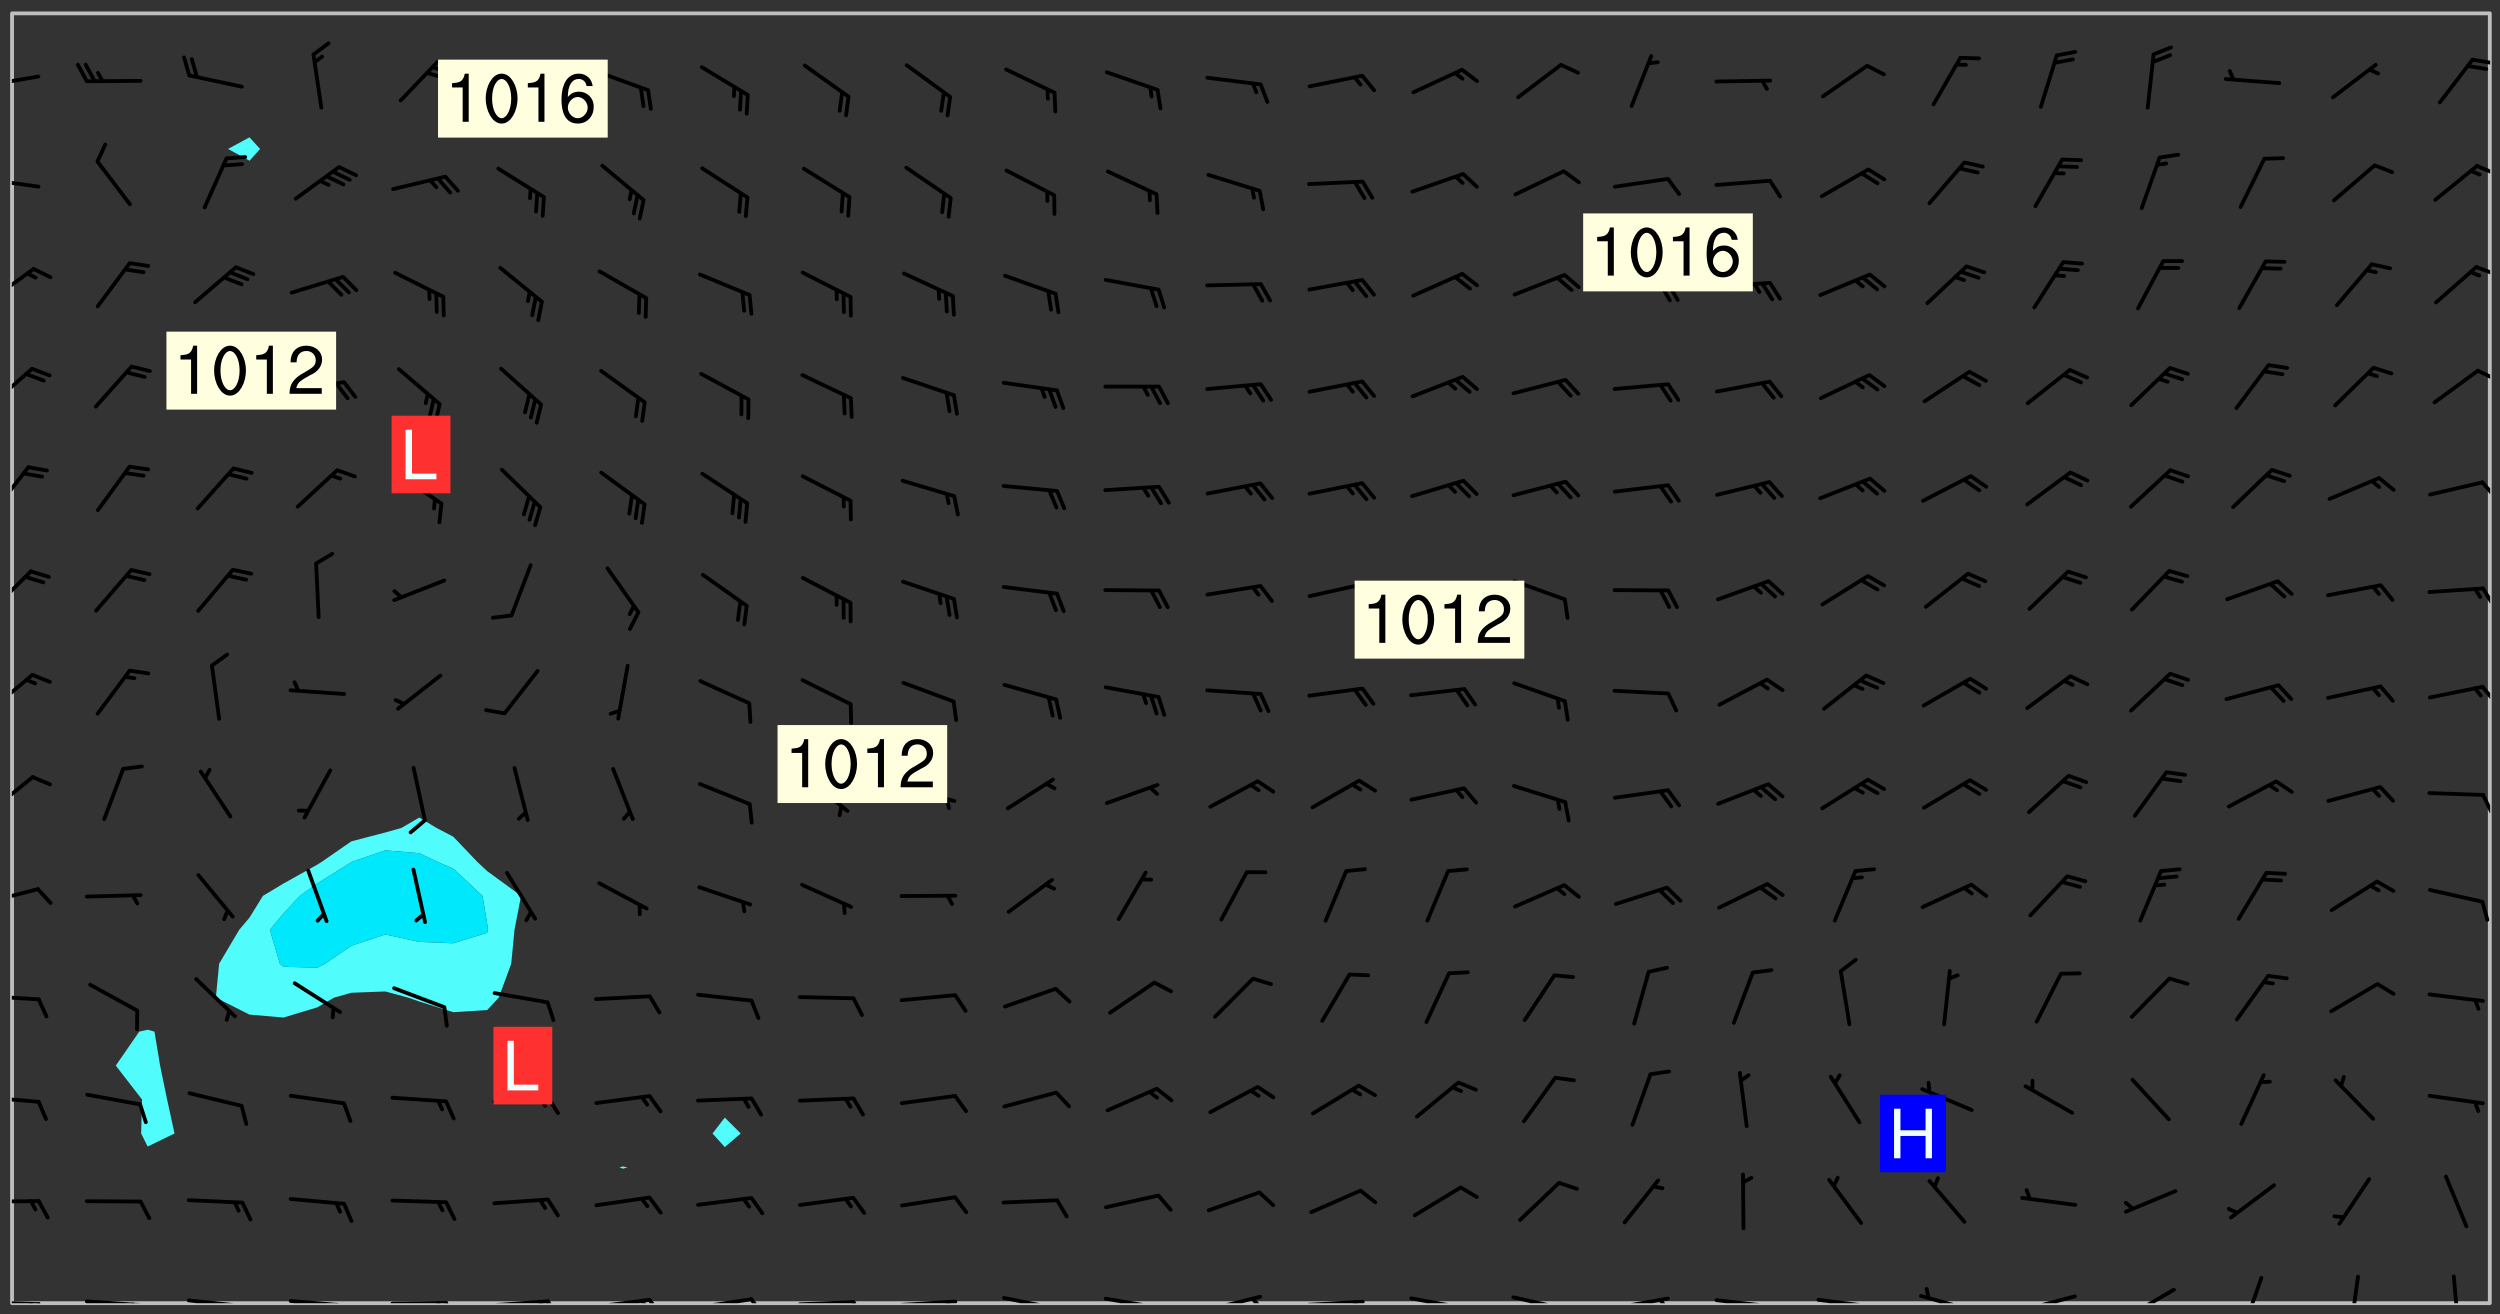 <svg xmlns="http://www.w3.org/2000/svg" role="img" xmlns:xlink="http://www.w3.org/1999/xlink" viewBox="142.45 309.95 326.84 171.84"><rect x="142.45" y="309.95" width="326.84" height="171.84" fill="#333333" stroke="none"/><defs><clipPath id="a"><path d="M144 311.672h1v168.656h-1zm0 0"/></clipPath><clipPath id="b"><path d="M144 311.672h324v168.656H144zm0 0"/></clipPath><clipPath id="c"><path d="M467 311.672h1v168.656h-1zm0 0"/></clipPath><clipPath id="d"><path d="M144 479h4v1.328h-4zm0 0"/></clipPath><clipPath id="e"><path d="M147 480h2v.328h-2zm0 0"/></clipPath><clipPath id="f"><path d="M146 480h2v.328h-2zm0 0"/></clipPath><clipPath id="g"><path d="M153 479h9v1.328h-9zm0 0"/></clipPath><clipPath id="h"><path d="M160 480h3v.328h-3zm0 0"/></clipPath><clipPath id="i"><path d="M159 480h2v.328h-2zm0 0"/></clipPath><clipPath id="j"><path d="M166 479h9v1.328h-9zm0 0"/></clipPath><clipPath id="k"><path d="M173 480h3v.328h-3zm0 0"/></clipPath><clipPath id="l"><path d="M172 480h2v.328h-2zm0 0"/></clipPath><clipPath id="m"><path d="M180 479h8v1.328h-8zm0 0"/></clipPath><clipPath id="n"><path d="M187 480h2v.328h-2zm0 0"/></clipPath><clipPath id="o"><path d="M186 480h2v.328h-2zm0 0"/></clipPath><clipPath id="p"><path d="M193 480h9v.328h-9zm0 0"/></clipPath><clipPath id="q"><path d="M200 480h3v.328h-3zm0 0"/></clipPath><clipPath id="r"><path d="M199 480h2v.328h-2zm0 0"/></clipPath><clipPath id="s"><path d="M206 479h9v1.328h-9zm0 0"/></clipPath><clipPath id="t"><path d="M213 479h3v1.328h-3zm0 0"/></clipPath><clipPath id="u"><path d="M212 479h2v1.328h-2zm0 0"/></clipPath><clipPath id="v"><path d="M220 479h8v1.328h-8zm0 0"/></clipPath><clipPath id="w"><path d="M227 479h3v1.328h-3zm0 0"/></clipPath><clipPath id="x"><path d="M226 479h2v1.328h-2zm0 0"/></clipPath><clipPath id="y"><path d="M233 479h8v1.328h-8zm0 0"/></clipPath><clipPath id="z"><path d="M240 479h3v1.328h-3zm0 0"/></clipPath><clipPath id="A"><path d="M246 479h9v1.328h-9zm0 0"/></clipPath><clipPath id="B"><path d="M253 479h3v1.328h-3zm0 0"/></clipPath><clipPath id="C"><path d="M260 479h8v1.328h-8zm0 0"/></clipPath><clipPath id="D"><path d="M266 479h2v1.328h-2zm0 0"/></clipPath><clipPath id="E"><path d="M273 479h8v1.328h-8zm0 0"/></clipPath><clipPath id="F"><path d="M280 480h2v.328h-2zm0 0"/></clipPath><clipPath id="G"><path d="M286 479h9v1.328h-9zm0 0"/></clipPath><clipPath id="H"><path d="M292 480h2v.328h-2zm0 0"/></clipPath><clipPath id="I"><path d="M300 479h8v1.328h-8zm0 0"/></clipPath><clipPath id="J"><path d="M305 479h3v1.328h-3zm0 0"/></clipPath><clipPath id="K"><path d="M313 479h8v1.328h-8zm0 0"/></clipPath><clipPath id="L"><path d="M319 479h2v1.328h-2zm0 0"/></clipPath><clipPath id="M"><path d="M326 479h9v1.328h-9zm0 0"/></clipPath><clipPath id="N"><path d="M332 480h2v.328h-2zm0 0"/></clipPath><clipPath id="O"><path d="M340 479h8v1.328h-8zm0 0"/></clipPath><clipPath id="P"><path d="M345 480h2v.328h-2zm0 0"/></clipPath><clipPath id="Q"><path d="M353 479h8v1.328h-8zm0 0"/></clipPath><clipPath id="R"><path d="M359 479h2v1.328h-2zm0 0"/></clipPath><clipPath id="S"><path d="M366 479h9v1.328h-9zm0 0"/></clipPath><clipPath id="T"><path d="M379 479h9v1.328h-9zm0 0"/></clipPath><clipPath id="U"><path d="M393 479h8v1.328h-8zm0 0"/></clipPath><clipPath id="V"><path d="M406 479h8v1.328h-8zm0 0"/></clipPath><clipPath id="W"><path d="M420 478h7v2.328h-7zm0 0"/></clipPath><clipPath id="X"><path d="M435 476h4v4.328h-4zm0 0"/></clipPath><clipPath id="Y"><path d="M449 476h2v4.328h-2zm0 0"/></clipPath><clipPath id="Z"><path d="M463 476h2v4.328h-2zm0 0"/></clipPath><clipPath id="aa"><path d="M144 466h4v2h-4zm0 0"/></clipPath><clipPath id="ab"><path d="M144 453h4v2h-4zm0 0"/></clipPath><clipPath id="ac"><path d="M144 439h4v2h-4zm0 0"/></clipPath><clipPath id="ad"><path d="M144 425h4v4h-4zm0 0"/></clipPath><clipPath id="ae"><path d="M144 411h3v6h-3zm0 0"/></clipPath><clipPath id="af"><path d="M466 413h2v4h-2zm0 0"/></clipPath><clipPath id="ag"><path d="M144 397h3v6h-3zm0 0"/></clipPath><clipPath id="ah"><path d="M466 399h2v3h-2zm0 0"/></clipPath><clipPath id="ai"><path d="M144 384h3v6h-3zm0 0"/></clipPath><clipPath id="aj"><path d="M466 386h2v4h-2zm0 0"/></clipPath><clipPath id="ak"><path d="M144 370h3v7h-3zm0 0"/></clipPath><clipPath id="al"><path d="M466 372h2v4h-2zm0 0"/></clipPath><clipPath id="am"><path d="M144 357h3v7h-3zm0 0"/></clipPath><clipPath id="an"><path d="M466 358h2v2h-2zm0 0"/></clipPath><clipPath id="ao"><path d="M144 344h4v6h-4zm0 0"/></clipPath><clipPath id="ap"><path d="M465 344h3v2h-3zm0 0"/></clipPath><clipPath id="aq"><path d="M144 333h4v2h-4zm0 0"/></clipPath><clipPath id="ar"><path d="M466 331h2v2h-2zm0 0"/></clipPath><clipPath id="as"><path d="M144 319h4v3h-4zm0 0"/></clipPath><clipPath id="at"><path d="M465 317h3v2h-3zm0 0"/></clipPath><g id="au" clip-path="url(#clip1)"><path fill="#fff" fill-opacity="0" fill-rule="evenodd" d="M0 0h1000v1000H0zm0 0"/><path fill="#d3d3d3" fill-opacity="0" fill-rule="evenodd" d="M162.152 355.867l-.234.293.059.234.117.172.176.234.293.348.113.059.117-.172.059-.234.176-.176.465-.176h.699l.234.293.289.816.059.176.176.23.352.234.699.699.172.176.234.348.234.41.289.582.41.465.23.234.234.176.117.23.176.293.172 1.164v.234l.059.289.059.117.117.117.348.41.117.172.176.176.176.234.117.172.172.352.059.234.234.406.234-.059-.176.176-.059.93h-.582l-.234-.113-.348.113-.117.117-.059.293-.059.176-.117.172-.465.293-.059.234-.059.113v.645l.059.172v.41l.059.059v.406l.059.406.117.176.059.059.23.641-.059.293v.699l-.059.582v.234l-.059.23-.055.352v1.922l.055.117h.426l-.367.117-.023.352.891 1.168 1.742.539 1.34.359v.539l.09.809.535.715 1.52.27.891-.086.09 1.164.535.18 1.16-.18 2.055-.984 1.16-.363 1.879-.176 1.695-.18-.18.719-1.516.086-1.25.09-.805.27-1.074.809.27.719.535.898-.18.625-.266.809.266 1.078.625.898.805.18 1.25-.18-.266.723.098.504.055.293v.172l.059.293v.406l.176.117.352.117h.406l.293-.176.113-.117.059-.117.117-.23.059-.176.352-.465.23-.176.176-.059.176.059.059.176.117.988.055.469.059.172.117.234.176.059.816.059h.289l.117.234.059.406.059.352v1.105l.117.293.117.348.289.699.176.352.582.754.352.176.172.059.469.234.641.465.348.234.293.176.293.055.23.062.816.348.293.176.113.172.352.352.117.176.523.641v.289l.059.352v.348l.059.352.059.289.117.059.172.059h.176l.582.234.176.117.176.289.176.234.113.234.293.23.117.117v.41l.059.055.289.234.234.117.059.117.117.172.059.117.23.234.059.176.234.059.117.059-.117.113-.059.117v.117l-.117.293-.117.289v.582l.176.117.117.059.059.117.117.117.113.059.176.348.059.352.059.406v.176l-.059.176-.117.699v.172l.117.176.293.293h.406l.176.117.117.172.117.293v.234h-.527l-.23-.234h-.234l-.176.059-.059.699.059.348.117.176.176.41.117.23.289.469.176.055h.523l.234.059.758.641.059.293v.234l.059.059.23.348v.352l-.117.172v.293l.293.289.293.176.172.059.293.176.293.117.582.406.289.234.293.176.219.16.016.012.23.176.641.523.176.234.117.176.176.176.113.172v.641l.117.176.469.117.582.117.234.059.23.113.293.117.113.059.586.352.289.172.176.062.176.055.176.059.699.352.289.176.234.055.289.176.234.117.641.406.293.117.172.059.234.059.41.059.23.059.234.117.059.172-.41.176.469.059.059.293.113.234.176.055.234.059.176.059.406.117.641.234.117.172.059.234v.176l-.059.117-.059.406.234.234.117.059.348.117.641.23.176.117.289.117.176.176.234.465.582 1.105.176.176.348.176.176.117.352.117 1.047.523.234.059.465.113.293.059.465.176.758.582.234.234.348.465.176.176.289.234.816.699.293.176.289.289.293.176.293.289.695.641.176.176.293.234.289.234.469.289.641.582.348.234.234.293.348.348.352.465.934.992.348.406.117.176.234.059.113.117.645.176.23.113.234.059.293.176.23.117.934.699.406.406.234.176.406.176.234.117.816.348.348.234.234.117.293.289.23.117.758.352.352.172.23.059.293.117.234.059.871.176h.816l.469.23.172.059.875.699.465.117.293.059.176.059.23.059.469.059.348.059.352.059.406.059h.293l.172.059v.23l.176.176h.293l.348.059.352.059.699.117h.641l.465-.234.293-.176.172-.117.41-.172.289-.176.934-.465.469-.293.523-.293.465-.172.465-.176 1.051-.465.289-.117.41-.117.289-.117.527-.176 1.516-.699.582-.348.289-.059.293-.059.348-.117.875-.23.352-.117h.113l.234-.059.875-.234.234-.059h.812l.352-.059.816-.117.172-.059.352-.055.293-.059.23-.059.816-.176.176-.059h.348l.234-.059.465-.117.758-.172.234-.059h.348l.41-.117.289-.059 1.285-.059h.289l.41-.059.23-.059h.176l.875-.117h.406l.41-.117h.348l.352-.113.871-.059h1.75l1.047.289.41.117.289.117.352.117.289.117 1.051.172.289.059h.293l.293.059.172.059.41.059.172.059.117.059h.117l.117.059.352.059h.113l.41.066 1.922.395 1.926.395 1.52.449 1.695.719 2.145.805 1.605-.719 1.43-.805 1.16-1.078 1.25-.449 3.035-.719 1.875-.359 2.145-1.348 2.234-1.254 2.5-1.258 1.695-.449 1.785-.18 1.16-.27.625.539 1.34-.27.715-.988.984-1.344.445-.18.805-.359 1.875-.539 1.785-.449 1.25-.27 1.16-.09 1.699-.09 1.961-.27 1.25-.09h.539l.625-.09h.891l2.145-.18 2.41-.18 2.59-.09 1.695.18 1.609.09 1.43.359 1.16.719 1.875.988 1.16 1.527.266.715.629.09.355.898.535.539.535 1.527 1.074.359h.535l-.805.535.09 1.707.715 2.695.891.805.895.988.715 1.258 1.785.539 1.52-.18.355 1.344 1.609-.805.98-.539.27.27.316-.215.219-.145.801.449.449-.359h.355l.535-.27.539-.719.535-.27.625-.988 1.16.449.84.371 1.395.617 1.695-.18h1.605l1.785.09.18-1.707.535-1.344.805.27.492.848.402.406-.09.539v.359l.715.449.711-.27h1.43l.359.988.445 1.258.715 1.344 1.25.629 1.695.629.715-.18.18-.539.98-.09.449.359.086 1.258-.266.629-.535.18v.539l.715.984.266.539.984.988.801 1.078-.266.359-.09.898-.625 2.332-.355 2.066-.09 1.793-.18.719-.09.539v1.438l-.98 1.883-.359 1.707-.535.898-.805 1.168-.266.539 2.055 1.254.086.359-.355.539-.09-.18v.809l.09 1.438-.445.715-1.074.094-.266.715.535.898.805.719 1.16.809 1.34.27.445.359-.355.449-1.789-.09-1.25-.449-.715-.719-.625-.09-.176 3.59-.188 1.309h89.359V311.703h-55.27v49.082l.762.125 3.289.543 2.023 2.836v2.754l2.352.332 2.348.332h4.051l-1.379 4.16-2.023.707-2.023.703-.543.344-2.594 1.617-.188.117-2.023-2.078-.73-2.742-2.672-2.078-1.375-3.5-.066-.082-1.957-2.672 2.75-1.418v-49.082H294.422v91.414l.117.031.133.012.074.074.105.047.09.059.086.059.09.059.297.297.059.09.031.117.027.117.016.137-.031.117-.059.09-.059.086-.043.105-.047.102-.027.121v.145l.176.27.148.148.074.086.074.074.043.105.062.09.059.086.043.105.059.09.047.102.043.105.059.086.117.18.074.074.062.086.059.09.043.105.059.09.059.086.062.09.059.09.043.102.117.18.074.074.059.086.074.074.09.059.105.047h.148l.133-.016.133.016.102-.047.074-.074.047-.102-.016-.133v-.148l-.047-.105-.027-.117-.047-.102-.027-.121-.043-.102-.062-.09-.043-.102-.043-.105-.031-.117-.016-.133-.012-.137.086-.059.059-.086.121-.031.043.105.016.133v.117l.059.102.059.09.09.059.148.148.059.09.043.105-.012.102.086.059.105.047.086.059.09.059.074.074-.117.027-.105.047-.086.059-.074.074-.059.09-.062.086-.027.121-.047.102-.043.105-.031.117-.012.133-.016.133v.148l.027.117.047.105.043.102.059.09.074.074.09.059.074.074.09.059.059.09.043.105.047.102.117.031.133.016h.148l.117-.031.105.043.043.105.047.102.027.121L299.5 410l.027.117.031.121.027.117.105.043.102.047.133-.016.148.148.062.086.074.074.07.074.09.062.105.043.102.043.117.031.137.016.117-.031.074-.074.027-.117-.012-.133-.031-.121-.027-.117.043-.105h.117l.09.062.117.027h.148l.133.016h.148l.133.016.133-.016h.148l.133-.016.133-.012.137.012.117-.027.133-.016.191-.059-.059.176-.016.133-.027.121-.016.133-.059.086-.133.016-.105.047-.105.043-.117.031-.117.027-.266.031h-.148l-.133.016-.074.074.059.086.148.148.117.18.074.07.09.062.09.059.086.059.09.059.102.043.105.062.105.043.086.059.105.047.102.043.18.117.059.09-.043.102-.047.105.016.133.223.223.059.09.043.102.031.121.043.102.016.133.031.117.012.137.031.117.148.148.102.043.105.043.117.031.133.016.137.016h.117l.117-.031.09-.059.043-.105.047-.102.043-.105.031-.117.012-.133v-.148l-.012-.133-.016-.133-.031-.117-.043-.105-.047-.105-.043-.102-.043-.105-.016-.133.016-.133.027-.117.031-.117.027-.121.047-.102.09-.059.086-.062.074-.074.09-.059.223-.223.059-.086.074-.074.117-.18.059-.086v-.148l-.074-.074-.102-.047-.105-.043-.102-.043-.059-.09-.047-.105-.027-.117.09-.059.117-.031.102-.043.18-.117.148-.148.012-.133-.012-.105-.09-.059-.133.016h-.148l-.133.016-.133-.016-.121-.031-.086-.059-.074-.074-.059-.09-.062-.086-.117-.18-.059-.086.031-.121.086-.059.121-.031.059-.086v-.121l-.031-.117-.059-.09-.059-.086-.047-.105-.027-.117-.016-.133.059-.09.074-.074.09-.059.117-.18.074-.074.059-.086.148-.148.121-.031.133-.016.133.016.074.074.043.105.016.133-.031.117-.117.031-.133.012-.148.148-.043.105-.047.102-.027.121-.031.117v.148l.031.117.043.105.059.09.074.07.074.074.117.031.121.027.117-.027.133-.016h.117l.09.059.074.074.047.105.059.086.102.047.133.016.105.043.086.059-.012.105-.074.074-.18.117-.059.09-.09.059-.07.074-.074.074-.062.09-.027.117-.016.133.016.133-.016.133v.148l.016.133.027.117.031.121.074.074.09.059.086.059.09.059.117.031v.086l-.102.047-.09.059-.266.031-.117.027h-.148l-.105.043-.102.047-.059.09-.062.234-.012.133-.031.121-.016.133v.293l-.012.133.012.137.016.133.133.016.133.012.121.031.086.059.074.074.047.105.043.102.016.133v.445l-.016.133v.445l.031.266.027.117.016.133.031.117.086.211.031.266v.148l-.031.117-.027.117-.031.121-.027.117-.031.117-.031.121-.012.133-.016.133.09.059.117-.031.102.016.047.105-.031.266v.441l-.043.105-.047.105-.043.102-.043.105-.059.086-.031.121-.043.117-.031.117-.016.133.016.133.059.09.105.047.086.059.059.086-.012.137-.031.117-.043.102v.445l-.016.133v.148l-.031.117-.043.105-.027.117-.047.105-.043.102-.031.121-.027.117-.031.133-.031.117-.027.117-.043.105-.031.117-.031.121-.012.133-.016.133v.297l.027.117v.148l.047.398.027.117.059.09.121.031h.148l.133-.016.059.09v.117l-.059.09-.09.059-.102.043-.105.047-.09.059-.086.059-.137.016-.117-.031-.133-.016-.102.047-.062.086-.012.137-.016.133-.031.117-.027.117-.016.133-.031.121v.297l.016.133.031.117v.148l.012.133v.148l-.027.117-.047.102-.027.121-.031.117-.059.09-.074.074-.102.043-.105.047-.117.027-.121.031-.102-.047.059-.086.105-.047.027-.117.031-.117.027-.121.031-.117v-.148l.016-.133-.031-.117-.043-.105-.105.016-.074.074-.102.043-.09.062-.074.074-.043.102-.016.133-.031.117L304.25 426l-.031.117-.027.117-.031.121-.027.117-.031.117-.043.105-.09.059h-.09l-.117-.031-.031-.086.016-.137-.031-.117v-.148l-.012-.133v-.148l-.062-.234-.027-.121-.043-.102-.047-.105-.059-.086-.059-.09-.043-.105-.062-.086-.148-.148-.07-.074-.105-.047-.105-.043-.102-.043-.297-.297-.09-.074-.086-.059-.105-.043-.09-.062-.086-.059-.105-.043-.09-.059-.086-.062-.074-.07-.105-.047-.086-.059-.105-.043-.09-.062-.102-.043-.105-.043-.086-.059-.105-.047-.105-.043-.102-.047-.09-.059-.102-.043-.105-.043-.09-.062-.117-.027-.133-.016-.133.016H299.75l-.133.016-.117-.031-.09-.059-.074-.074-.09-.059-.102-.047h-.148l-.121-.027-.102-.043-.074-.074-.117-.18-.09-.059-.102-.043-.09-.062-.105-.043-.09-.059-.086-.059-.105-.047-.059-.086-.059-.09-.043-.105-.047-.102-.074-.074-.086-.059-.074-.074-.09-.059-.223-.223-.043-.105-.031-.266.105-.043h.145l.105.043.074.074.09.059.086.059.105.047.09.059.148.148.07.074.148.148.062.086.074.074.086.059.074.074.09.062.09.059.086.059.27.176.102.047.105.043.102.043.047-.074.059-.086.074-.074.07-.074.105.043.074.074.059.09.043.102.047.105.043.105.121.027.117-.027.074-.09.043-.105.059-.09.074-.074.105-.043.117-.027.133.012.09.059.148.148.059.09.043.105.047.102.043.105.043.102.105.047.105.043.133.016.086-.059.059-.09.074-.074.105-.043.117.027.105.047.102.043.105.043.102.047.18.117v.117l-.016.133.016.133.016.137.059.086.102.047.121.027.117.031h.148l.117-.031.059-.09.18-.117.059-.09.074-.074.059-.086.117-.18.18-.117.117.031.09.059.043.074-.016.133v.117l.09.059h.148l.133-.016.133-.012.266-.031.105-.043.117-.031.121-.027.074-.074.07-.074.062-.09-.016-.105-.047-.102-.102-.043-.105-.016-.117.027-.266.031h-.148l-.074-.074-.09-.059-.117-.031-.117-.027-.133-.016h-.148l-.133.016h-.297l-.105-.047-.148-.148-.043-.102-.059-.09.223-.223.086-.059.105-.043.117-.031.133-.016.133.016.137.016.102.043.133-.012.09-.062.102-.043.062-.09-.047-.102-.09-.059-.117-.031-.102-.043-.059-.09-.062-.09v-.117l.016-.133.105-.047.074-.07v-.121l-.09-.059-.031-.117.09-.059.074-.074.043-.105.059-.09.047-.102.016-.133v-.148l-.047-.105-.043-.102-.09-.059-.133-.016-.102-.043-.137-.016-.117-.031h-.445l-.133-.016-.133-.012-.133-.016-.117-.031h-.148l-.133-.016-.133-.012-.266-.031-.121-.043-.086-.059-.074-.074v-.148l.012-.133.105-.047.102-.043.133-.016h.152l.133-.016h.293l.121.031.102.043.09.059.234.062.121-.047.09-.059.102-.043.133-.016.105.043.102.047.133.012.121-.027h.145l.121-.031.117-.027.105-.047.074-.074.086-.059.148-.148.059-.086.047-.105.027-.117.016-.105-.102-.043-.09-.059-.117-.031-.105-.043-.09-.062-.074-.086-.074-.074-.102-.043-.105-.047-.102-.043-.059-.09-.047-.102-.086-.211-.062-.086-.059-.09-.074-.074-.086-.059h-.27l-.117.031-.09.059-.102.043-.133.016-.105-.016-.027-.117-.062-.09-.117-.031-.102-.043-.148-.148-.031-.117-.016-.105.074-.074.18-.117.117-.027.117-.031.137.016.102.043.105.043.102.047.105.043.117.031.133.016.117.027.133.016.105-.016.09-.059-.074-.074-.105-.043-.074-.074-.074-.09-.148-.148-.086-.059-.09-.059-.074-.074-.09-.059-.102-.047-.121-.027-.102-.047-.105-.043-.117-.031-.102-.043-.121-.031h-.148l-.117.031-.105.043-.086.062-.18.117-.086.059-.09.059-.105.047-.086.059-.105.043-.102.043-.105.047-.074.074-.059.09-.059.086-.047.105-.059.086-.074.074-.133-.012-.117-.031h-.117l-.074.074-.09.059-.074.074-.09.059-.086.059-.105.047-.102.043-.137.016-.102-.043-.148-.148-.105-.047h-.086l-.105.047-.102.043-.121.031-.117-.031-.074-.074v-.117l.031-.121.074-.07.059-.09.074-.074.117-.031.105-.043h.293l.133-.016.137-.016.102-.043.09-.059.102-.047.09-.059.133-.012.09.059.133.012.09-.059.086-.059.105-.043.09-.059.086-.062.09-.059.148-.148.059-.086.059-.09.105-.043.133-.016.117.027.121.031.059-.059.059-.09.031-.266.027-.117.105.012.133.016.102-.043.09-.059.059-.09.074-.074.059-.09.047-.102.012-.133-.012-.133-.047-.105-.148-.148-.059-.09-.059-.086-.043-.105v-.445l.016-.133v-.148l.012-.133-.059-.059-.09.059-.102-.043-.18-.117-.086-.059-.062-.09-.059-.09-.074-.074-.086-.059-.121.031-.102.012-.105.047-.086.059-.105.043-.148.148-.09.059-.086.059-.09.062-.105.043-.133.016v-.121l.105-.043.117-.031.074-.07.043-.105v-.148l-.027-.117-.148-.148-.133-.016h-.148l-.117.031-.105.043-.102.043-.09.062-.117.027-.074-.074.012-.133-.043-.102-.043-.105-.09-.059-.117.027-.121.031-.117.031-.102.043-.121.031-.102.043-.105.043-.09.059-.102.016v-.117l.016-.133-.059-.09-.074.043-.148.148-.059.09-.074.074-.047.105-.043.102-.074.074-.059.09-.074.074-.059.086-.074.074-.09.062-.074.07-.074.074-.102.016-.133.016-.105-.043v-.121l.148-.148.043-.102.059-.09.047-.102.043-.105.059-.09.031-.117.043-.102.031-.121.027-.117.047-.105.043-.102.043-.105.074-.07.09-.062.09-.059.102-.043h.297l.266-.031.105-.043-.074-.074-.117-.031-.105-.043-.09-.059-.102-.047-.09-.059-.102-.043-.105-.043-.09-.062-.086-.059-.105-.043-.102-.043-.121-.031-.117-.031-.102-.043L297.5 410.25l-.102-.043-.09-.059-.043-.105-.016-.133.102-.043.133-.016.137.016.133-.016.102-.043.059-.09.016-.105-.09-.059-.074-.074-.102-.043-.09-.059-.148-.148-.043-.105-.016-.133v-.293l-.059-.09-.09-.059-.074-.074-.043-.105-.031-.117-.059-.09-.074-.074-.117-.027-.074-.074-.09-.059-.09-.062-.086-.059-.074-.074-.059-.086-.047-.105-.086-.059-.148-.148-.195-.059-.133.016-.102.043-.074.074-.047.102-.043.105-.059.09-.059.086-.297.297-.09.059h-.086l-.062-.086-.043-.105.031-.117.059-.09.027-.117-.012-.133-.09-.062-.105.047-.117.027-.117.031-.27.176-.102.047-.117.027-.105.047-.09.059-.102.043-.059-.086-.047-.105.016-.133.047-.105.07-.074.074-.07.059-.09v-.148l-.043-.105h-.238l-.102.047-.031.117-.027.117-.031.121-.074.043-.133.016-.074-.047-.043-.102-.043-.105-.047-.102-.043-.105-.121.031-.102.043-.133.016-.117.031-.105.043-.09.059-.102.047-.121.027-.133.016-.102-.043-.059-.09-.047-.105-.043-.102-.043-.105v-.117l.059-.09.086-.059.18-.117.102-.047.105-.043.105-.059.102-.043.09-.062.102-.043.105-.059.102-.047.09-.059.105-.043.102-.043.09-.062.102-.043.137-.016.117.031.102.043.121.031.102.043.105.047.102.043.105.043.102.047.105.043.102.043.105.047.086.059.105.043.117.031.105.043.102.047.09.059.105.043.102.043.105.047.117.027.102.047.121.027h.148l.086-.059.016-.102.059-.09-.027-.117-.074-.074-.117-.18-.074-.074-.09-.074-.18-.117-.086-.059-.105-.043-.102-.047-.27-.176-.059-.09-.074-.074-.059-.09-.043-.102-.031-.117-.016-.137v-.562l-.012-.133-.016-.133-.031-.117-.016-.133-.012-.133-.031-.121-.223-.223-.059-.086-.016-.105.031-.117.133-.016v-91.414H172.992v1.453l-.059.234-.352 1.051-.172.523-.117.348-.176.41-.117.172-.234.293-.23.059h-.352l-.117.059-.23.406v.293l.117.176.23.23.117.234.641.758.293.465.176.234.23.352.234.348.641.816.176.465.172.41.117.695.176.469.117 1.398.059.465v.875l.117 1.047v4.781l-.059.465-.352 1.281-.176.523-.113.41-.352.93L172.934 336l-.234.582-.117.176-.172.348-.176.406-.352.816-.059.293-.113.293-.117.289-.059.176-.117.875-.059.406-.059.117-.059.176-.059.172-.23.527-.117.172v.234l-.117.234-.059.172-.176.586v.289l-.059.176v.293l-.059.113-.059.527v.172l-.055.234v2.621l-.176.816-.117.176-.176.234-.117.172-.113.234-.586.934-.23.289-.293.465-.176.234-.289.352-.352.699-.113.23-.176.41-.176.23-.406.527-.816.699-.293.172-.289.234-.176.117-.176.176-.523.406-.527.176-.172.176-.234.055-.641.176h-.758m12.211 31.023l-1.074.449.359.895 1.25-.715.445-.539-.98-.09"/><path fill="#d3d3d3" fill-opacity="0" fill-rule="evenodd" d="M201.508 416.598h-.895l.449.629.98.359.805-.09.445-.988-.176.09-.715-.355-.895.355m154.621 59.07l-.059-.523v-.293l.113-.293.059-.23.469-.469h.113l.117-.113.117-.059h.176l.234-.059h.348l.234.059.117.059.23.172.059.176.117.582v.293l-.117.176-.172.289-.176.176-.527.523-.23.234-.117.059h-.176l-.117-.059-.406-.293-.176-.117-.117-.059-.059-.113-.055-.117m6.641-10.957l-.059-.172v-1.109l.059-.172.176-.059.172-.059h.176l.234-.059.117.059.059.699-.059.172-.117.176-.117.059-.234.523-.113.059h-.234l-.059-.117m9.613-14.391l-.117-.176v-.699l.293-.875.117-.172.176-.352.113-.23.117-.293.352-.758.117-.23.172-.234h.176l.117-.059h.641l.117.059.234.234.172.113.352.293.117.117.113.176v.113l.117.059.117.117v.699l-.059.176v.23l-.059.176-.348 1.051-.117.23-.117.234-.117.059-.23.234-.641.289h-.875l-.41-.117-.641-.465"/><path fill="none" stroke="#bebebe" stroke-linecap="round" stroke-linejoin="round" stroke-miterlimit="10" stroke-width=".5" d="M467.957 311.695H144.027v168.625h323.93v-168.625"/><g clip-path="url(#a)"><path fill="#fff" fill-opacity="0" fill-rule="evenodd" d="M144 475.891v4.438h.004H144V311.672h.004H144v164.219"/></g><g clip-path="url(#b)"><path fill="#fff" fill-opacity="0" fill-rule="evenodd" d="M144.004 480.328V311.672h17.75v132.902l-1.098.246-3.07 4.441 3.434 4.438-.117 4.438.852 1.707 3.512-1.707-.969-4.438-.918-4.438-.734-4.441-.891-.246V311.672h13.312v16.23l-2.805 1.523 2.805 1.543 1.379-1.543-1.379-1.523v-16.23h22.195v105.164l-2.328 1.355-2.113.598-4.438 1.156-3.879 2.684-.559.352-4.438 2.484-2.684 1.605-1.758 2.852-1.34 1.586-2.629 4.438-.426 4.438 4.395 2.215 4.441.387 4.438-1.34 2.164-1.262 2.273-.641 4.438-.168 2.977.809 1.465.504 4.438 1.395 4.438-.277 1.508-1.621 1.637-4.438.426-4.438.859-4.438-4.43-3.23-1.293-1.211-3.145-3.293-2.188-1.145-2.25-1.355V311.672h26.629V462.441l-.449.133.449.168.574-.168-.574-.133V311.672h13.316V456.059l-1.605 2.078 1.605 1.781 2.082-1.781-2.082-2.078V311.672H467.996v168.656H144.004"/></g><path fill="#50fcfc" fill-rule="evenodd" d="M161.02 453.699l-3.434-4.438 3.07-4.441 1.098-.246.891.246.734 4.441.918 4.438.969 4.438-3.512 1.707-.852-1.707.117-4.438m14.047-11.102l-4.395-2.215.426-4.438 2.629-4.438 1.34-1.586 1.758-2.852 2.684-1.605 4.438-2.484.559-.352 3.879-2.684 4.438-1.156v2.336l-4.391 1.504-.047.035-4.438 2.773-2.289 1.633-2.148 2.305-1.777 2.133 1.309 4.438.469.398 4.438.117.984-.516 3.453-2.355 4.438-1.469 4.441.969 4.438.184 4.438-1.379.109-.387-.109-.836-.613-3.602-3.824-3.559-2.066-.883-2.371-1.129-4.441-.375v-2.336l2.113-.598 2.328-1.355 2.25 1.355 2.188 1.145 3.145 3.293 1.293 1.211 4.43 3.23-.859 4.438-.426 4.438-1.637 4.438-1.508 1.621-4.438.277-4.438-1.395-1.465-.504-2.977-.809-4.438.168-2.273.641-2.164 1.262-4.438 1.34-4.441-.387m0-111.629l-2.805-1.543 2.805-1.523 1.379 1.523-1.379 1.543"/><path fill="#00e8fc" fill-rule="evenodd" d="M179.039 435.945l-1.309-4.438 1.777-2.133 2.148-2.305 2.289-1.633 4.438-2.773.047-.035 4.391-1.504 4.441.375 2.371 1.129 2.066.883 3.824 3.559.613 3.602.109.836-.109.387-4.438 1.379-4.438-.184-4.441-.969-4.438 1.469-3.453 2.355-.984.516-4.438-.117-.469-.398"/><path fill="#50fcfc" fill-rule="evenodd" d="M223.891 462.742l-.449-.168.449-.133.574.133-.574.168m13.316-2.824l-1.605-1.781 1.605-2.078 2.082 2.078-2.082 1.781"/><g clip-path="url(#c)"><path fill="#fff" fill-opacity="0" fill-rule="evenodd" d="M467.996 480.328H468V311.672h-.004H468v168.656h-.004"/></g><g clip-path="url(#d)"><path fill="none" stroke="#000" stroke-linecap="round" stroke-linejoin="round" stroke-miterlimit="10" stroke-width=".5" d="M147.512 480.441l-7.023-.227"/></g><g clip-path="url(#e)"><path fill="none" stroke="#000" stroke-linecap="round" stroke-linejoin="round" stroke-miterlimit="10" stroke-width=".5" d="M147.512 480.441l1.082 2.203"/></g><g clip-path="url(#f)"><path fill="none" stroke="#000" stroke-linecap="round" stroke-linejoin="round" stroke-miterlimit="10" stroke-width=".5" d="M146.488 480.41l.543 1.102"/></g><g clip-path="url(#g)"><path fill="none" stroke="#000" stroke-linecap="round" stroke-linejoin="round" stroke-miterlimit="10" stroke-width=".5" d="M160.82 480.57l-7.012-.484"/></g><g clip-path="url(#h)"><path fill="none" stroke="#000" stroke-linecap="round" stroke-linejoin="round" stroke-miterlimit="10" stroke-width=".5" d="M160.82 480.57l1 2.242"/></g><g clip-path="url(#i)"><path fill="none" stroke="#000" stroke-linecap="round" stroke-linejoin="round" stroke-miterlimit="10" stroke-width=".5" d="M159.801 480.5l.5 1.121"/></g><g clip-path="url(#j)"><path fill="none" stroke="#000" stroke-linecap="round" stroke-linejoin="round" stroke-miterlimit="10" stroke-width=".5" d="M174.125 480.695l-6.988-.734"/></g><g clip-path="url(#k)"><path fill="none" stroke="#000" stroke-linecap="round" stroke-linejoin="round" stroke-miterlimit="10" stroke-width=".5" d="M174.125 480.695l.918 2.273"/></g><g clip-path="url(#l)"><path fill="none" stroke="#000" stroke-linecap="round" stroke-linejoin="round" stroke-miterlimit="10" stroke-width=".5" d="M173.109 480.59l.457 1.137"/></g><g clip-path="url(#m)"><path fill="none" stroke="#000" stroke-linecap="round" stroke-linejoin="round" stroke-miterlimit="10" stroke-width=".5" d="M187.445 480.625l-7-.594"/></g><g clip-path="url(#n)"><path fill="none" stroke="#000" stroke-linecap="round" stroke-linejoin="round" stroke-miterlimit="10" stroke-width=".5" d="M187.445 480.625l.965 2.254"/></g><g clip-path="url(#o)"><path fill="none" stroke="#000" stroke-linecap="round" stroke-linejoin="round" stroke-miterlimit="10" stroke-width=".5" d="M186.426 480.539l.484 1.129"/></g><g clip-path="url(#p)"><path fill="none" stroke="#000" stroke-linecap="round" stroke-linejoin="round" stroke-miterlimit="10" stroke-width=".5" d="M200.773 480.289l-7.027.078"/></g><g clip-path="url(#q)"><path fill="none" stroke="#000" stroke-linecap="round" stroke-linejoin="round" stroke-miterlimit="10" stroke-width=".5" d="M200.773 480.289l1.176 2.152"/></g><g clip-path="url(#r)"><path fill="none" stroke="#000" stroke-linecap="round" stroke-linejoin="round" stroke-miterlimit="10" stroke-width=".5" d="M199.75 480.301l.59 1.074"/></g><g clip-path="url(#s)"><path fill="none" stroke="#000" stroke-linecap="round" stroke-linejoin="round" stroke-miterlimit="10" stroke-width=".5" d="M214.078 480.074l-7.008.512"/></g><g clip-path="url(#t)"><path fill="none" stroke="#000" stroke-linecap="round" stroke-linejoin="round" stroke-miterlimit="10" stroke-width=".5" d="M214.078 480.074l1.309 2.078"/></g><g clip-path="url(#u)"><path fill="none" stroke="#000" stroke-linecap="round" stroke-linejoin="round" stroke-miterlimit="10" stroke-width=".5" d="M213.059 480.148l.656 1.039"/></g><g clip-path="url(#v)"><path fill="none" stroke="#000" stroke-linecap="round" stroke-linejoin="round" stroke-miterlimit="10" stroke-width=".5" d="M227.375 479.887l-6.969.887"/></g><g clip-path="url(#w)"><path fill="none" stroke="#000" stroke-linecap="round" stroke-linejoin="round" stroke-miterlimit="10" stroke-width=".5" d="M227.375 479.887l1.418 2.004"/></g><g clip-path="url(#x)"><path fill="none" stroke="#000" stroke-linecap="round" stroke-linejoin="round" stroke-miterlimit="10" stroke-width=".5" d="M226.363 480.016l.707 1"/></g><g clip-path="url(#y)"><path fill="none" stroke="#000" stroke-linecap="round" stroke-linejoin="round" stroke-miterlimit="10" stroke-width=".5" d="M240.68 479.805l-6.949 1.051"/></g><g clip-path="url(#z)"><path fill="none" stroke="#000" stroke-linecap="round" stroke-linejoin="round" stroke-miterlimit="10" stroke-width=".5" d="M240.68 479.805l1.461 1.969"/></g><g clip-path="url(#A)"><path fill="none" stroke="#000" stroke-linecap="round" stroke-linejoin="round" stroke-miterlimit="10" stroke-width=".5" d="M254.031 480.188l-7.02.281"/></g><g clip-path="url(#B)"><path fill="none" stroke="#000" stroke-linecap="round" stroke-linejoin="round" stroke-miterlimit="10" stroke-width=".5" d="M254.031 480.188l1.238 2.117"/></g><g clip-path="url(#C)"><path fill="none" stroke="#000" stroke-linecap="round" stroke-linejoin="round" stroke-miterlimit="10" stroke-width=".5" d="M267.344 480.109l-7.016.438"/></g><g clip-path="url(#D)"><path fill="none" stroke="#000" stroke-linecap="round" stroke-linejoin="round" stroke-miterlimit="10" stroke-width=".5" d="M266.32 480.176l.645 1.043"/></g><g clip-path="url(#E)"><path fill="none" stroke="#000" stroke-linecap="round" stroke-linejoin="round" stroke-miterlimit="10" stroke-width=".5" d="M280.594 481.02l-6.887-1.383"/></g><g clip-path="url(#F)"><path fill="none" stroke="#000" stroke-linecap="round" stroke-linejoin="round" stroke-miterlimit="10" stroke-width=".5" d="M280.594 481.02l.703 2.352"/></g><g clip-path="url(#G)"><path fill="none" stroke="#000" stroke-linecap="round" stroke-linejoin="round" stroke-miterlimit="10" stroke-width=".5" d="M293.93 480.918L287 479.738"/></g><g clip-path="url(#H)"><path fill="none" stroke="#000" stroke-linecap="round" stroke-linejoin="round" stroke-miterlimit="10" stroke-width=".5" d="M292.922 480.746l.387 1.164"/></g><g clip-path="url(#I)"><path fill="none" stroke="#000" stroke-linecap="round" stroke-linejoin="round" stroke-miterlimit="10" stroke-width=".5" d="M307.191 479.488l-6.824 1.68"/></g><g clip-path="url(#J)"><path fill="none" stroke="#000" stroke-linecap="round" stroke-linejoin="round" stroke-miterlimit="10" stroke-width=".5" d="M306.199 479.734l.82.914"/></g><g clip-path="url(#K)"><path fill="none" stroke="#000" stroke-linecap="round" stroke-linejoin="round" stroke-miterlimit="10" stroke-width=".5" d="M320.605 480.133l-7.02.395"/></g><g clip-path="url(#L)"><path fill="none" stroke="#000" stroke-linecap="round" stroke-linejoin="round" stroke-miterlimit="10" stroke-width=".5" d="M319.582 480.188l.637 1.051"/></g><g clip-path="url(#M)"><path fill="none" stroke="#000" stroke-linecap="round" stroke-linejoin="round" stroke-miterlimit="10" stroke-width=".5" d="M333.867 480.957l-6.914-1.258"/></g><g clip-path="url(#N)"><path fill="none" stroke="#000" stroke-linecap="round" stroke-linejoin="round" stroke-miterlimit="10" stroke-width=".5" d="M332.863 480.777l.371 1.168"/></g><g clip-path="url(#O)"><path fill="none" stroke="#000" stroke-linecap="round" stroke-linejoin="round" stroke-miterlimit="10" stroke-width=".5" d="M347.152 481.102l-6.855-1.547"/></g><g clip-path="url(#P)"><path fill="none" stroke="#000" stroke-linecap="round" stroke-linejoin="round" stroke-miterlimit="10" stroke-width=".5" d="M346.156 480.875l.324 1.184"/></g><g clip-path="url(#Q)"><path fill="none" stroke="#000" stroke-linecap="round" stroke-linejoin="round" stroke-miterlimit="10" stroke-width=".5" d="M360.5 479.715l-6.918 1.227"/></g><g clip-path="url(#R)"><path fill="none" stroke="#000" stroke-linecap="round" stroke-linejoin="round" stroke-miterlimit="10" stroke-width=".5" d="M359.492 479.895l.758.965"/></g><g clip-path="url(#S)"><path fill="none" stroke="#000" stroke-linecap="round" stroke-linejoin="round" stroke-miterlimit="10" stroke-width=".5" d="M373.848 480.727l-6.98-.797"/></g><g clip-path="url(#T)"><path fill="none" stroke="#000" stroke-linecap="round" stroke-linejoin="round" stroke-miterlimit="10" stroke-width=".5" d="M380.188 479.887l6.969.883"/></g><g clip-path="url(#U)"><path fill="none" stroke="#000" stroke-linecap="round" stroke-linejoin="round" stroke-miterlimit="10" stroke-width=".5" d="M393.602 479.383l6.77 1.891"/></g><path fill="none" stroke="#000" stroke-linecap="round" stroke-linejoin="round" stroke-miterlimit="10" stroke-width=".5" d="M394.586 479.66l-.262-1.199"/><g clip-path="url(#V)"><path fill="none" stroke="#000" stroke-linecap="round" stroke-linejoin="round" stroke-miterlimit="10" stroke-width=".5" d="M406.902 481.227l6.797-1.793"/></g><g clip-path="url(#W)"><path fill="none" stroke="#000" stroke-linecap="round" stroke-linejoin="round" stroke-miterlimit="10" stroke-width=".5" d="M420.578 482.094l6.074-3.531"/></g><g clip-path="url(#X)"><path fill="none" stroke="#000" stroke-linecap="round" stroke-linejoin="round" stroke-miterlimit="10" stroke-width=".5" d="M435.766 483.645l2.328-6.629"/></g><g clip-path="url(#Y)"><path fill="none" stroke="#000" stroke-linecap="round" stroke-linejoin="round" stroke-miterlimit="10" stroke-width=".5" d="M449.766 483.809l.961-6.961"/></g><g clip-path="url(#Z)"><path fill="none" stroke="#000" stroke-linecap="round" stroke-linejoin="round" stroke-miterlimit="10" stroke-width=".5" d="M463.875 483.828l-.625-7"/></g><g clip-path="url(#aa)"><path fill="none" stroke="#000" stroke-linecap="round" stroke-linejoin="round" stroke-miterlimit="10" stroke-width=".5" d="M147.512 466.977l-7.023.074"/></g><path fill="none" stroke="#000" stroke-linecap="round" stroke-linejoin="round" stroke-miterlimit="10" stroke-width=".5" d="M147.512 466.977l1.176 2.156m-2.195-2.145l.586 1.078m13.75-1.031l-7.027-.043m7.027.043l1.141 2.172m12.172-2.035l-7.02-.316m7.02.316l1.055 2.215m-2.078-2.262l.527 1.109m13.801-.906l-7-.629m7 .629l.953 2.262m-1.973-2.355l.477 1.133m13.871-1.246l-7.023-.215m7.023.215l1.086 2.199m-2.109-2.23l.543 1.098m13.785-1.422l-7.008.496m7.008-.496l1.305 2.078m-2.324-2.008l.652 1.043m13.656-1.371l-6.953 1.012m6.953-1.012l1.453 1.977m-2.465-1.828l.727.988m13.609-1.078l-6.973.895m6.973-.895l1.418 2.004m-2.434-1.871l.711 1m13.617-1.156l-6.965.941m6.965-.941l1.43 1.988m-2.445-1.852l.719.996m13.602-1.203l-6.945 1.082m6.945-1.082l1.473 1.961m11.879-1.566l-7.02.293m7.02-.293l1.242 2.113m11.992-2.734l-6.855 1.535m6.855-1.535l1.598 1.859m11.602-2.262l-6.625 2.34m6.625-2.34l1.809 1.664m11.41-1.902l-6.434 2.816m6.434-2.816l1.926 1.52m11.176-1.934l-6.008 3.645m6.008-3.645l2.109 1.254m10.746-1.855l-5.09 4.848m5.09-4.848l2.328.777m10.637-1.098l-4.387 5.488m3.75-4.688l1.207.227M370.324 463.5l.062 7.027m-.051-6.004l1.078-.586m10.164.254l4.188 5.645m-3.578-4.824l.527-1.105m11.984.438l4.574 5.34m-3.906-4.562l.445-1.141m11.004 2.574l6.969.918m-5.953-.785l-.43-1.148m12.973 2.824l6.484-2.699m-5.543 2.309l-.949-.777m13.754 1.926l5.621-4.215m-4.805 3.602l-1.109-.52m14.469 1.949l3.898-5.848m-3.332 4.996l-1.219-.121m17.254 1.297l-2.676-6.496"/><g clip-path="url(#ab)"><path fill="none" stroke="#000" stroke-linecap="round" stroke-linejoin="round" stroke-miterlimit="10" stroke-width=".5" d="M147.5 453.996l-7-.594"/></g><path fill="none" stroke="#000" stroke-linecap="round" stroke-linejoin="round" stroke-miterlimit="10" stroke-width=".5" d="M147.5 453.996l.965 2.254m12.305-1.918l-6.91-1.266m6.91 1.266l.746 2.336m12.527-2.141l-6.828-1.656m6.828 1.656l.609 2.375m12.77-2.707l-6.953-.992m6.953.992l.836 2.309m12.508-2.566l-7.012-.477m7.012.477l1 2.238m-2.02-2.309l.5 1.121m13.832-1.578l-7.004.578m7.004-.578l1.324 2.062m-2.344-1.98l.664 1.031m13.652-1.281l-6.969.914m6.969-.914l1.422 1.996m-2.438-1.863l.715 1m13.641-.82l-7.02.285m7.02-.285l1.242 2.117m-2.262-2.074l.617 1.059m13.719-1.105l-7.02.297m7.02-.297l1.242 2.113m-2.266-2.07l.625 1.055m13.684-1.422l-6.961.945m6.961-.945l1.434 1.992m11.793-2.43l-6.785 1.82m6.785-1.82l1.676 1.793m11.465-2.297l-6.434 2.824m6.434-2.824l1.926 1.523m-2.863-1.113l.965.762m13.172-1.41l-6.203 3.305m6.203-3.305l2.035 1.367m-2.938-.887l1.016.684m13.102-1.336l-6.004 3.648m6.004-3.648l2.109 1.25m-2.984-.719l1.059.625m12.844-1.562l-5.43 4.457m5.43-4.457l2.266.945m-3.055-.297l1.133.473m12.312-1.742l-4.109 5.699m4.109-5.699l2.43.336m10.012-.793l-2.359 6.617m2.359-6.617l2.426-.359m9.258.184l.898 6.969m-.766-5.957l1-.707m10.758.207l3.746 5.945m-3.199-5.082l.609-1.062m10.797 1.805l6.473 2.734m-5.531-2.336l-.109-1.223m12.664.453l6.109 3.473m-5.219-2.965l.035-1.227m13.066-.129l4.754 5.172m12.406-5.777l-2.934 6.383m2.508-5.457l1.223-.07m8.598-.18l4.906 5.031m-4.191-4.301l.371-1.168m18.16 3.445l-6.957-.984m5.945.84l.418 1.152"/><g clip-path="url(#ac)"><path fill="none" stroke="#000" stroke-linecap="round" stroke-linejoin="round" stroke-miterlimit="10" stroke-width=".5" d="M147.508 440.602l-7.016-.434"/></g><path fill="none" stroke="#000" stroke-linecap="round" stroke-linejoin="round" stroke-miterlimit="10" stroke-width=".5" d="M147.508 440.602l1.016 2.23m11.871-.758l-6.16-3.383m6.16 3.383l-.031 2.453m12.801-1.707l-5.066-4.871m4.328 4.16l-.336 1.18m14.82-1.02l-5.93-3.773m5.066 3.227l-.098 1.223m14.598-1.324l-6.574-2.477m6.574 2.477l.316 2.434m13.176-3.07l-6.926-1.203m6.926 1.203l.762 2.332m12.598-3.109l-7.016.352m7.016-.352l1.262 2.105m12.039-1.547L233.715 440m6.984.766l.906 2.281m12.43-2.586l-7.027-.152m7.027.152l1.102 2.191m12.195-2.598l-6.996.656m6.996-.656l1.352 2.051m11.785-2.883l-6.633 2.32m6.633-2.32l1.801 1.664m11.102-2.477l-5.812 3.949m5.812-3.949l2.172 1.145m10.719-1.66l-4.961 4.977m4.961-4.977l2.348.715m10.266-1.254l-3.559 6.059m3.559-6.059l2.453.102m10.559-.262l-2.953 6.375m2.953-6.375l2.453-.133m11.328.395l-3.887 5.855m3.887-5.855l2.445.238m9.875-.695l-1.895 6.766M357.988 437l2.395-.527m11.215.625l-2.48 6.574m2.48-6.574l2.434-.312m9.07.133l1.137 6.934m-1.137-6.934l1.953-1.488m12.305 1.461l-.746 6.988m.637-5.973l1.137-.457m13.504-.199l-3.176 6.27m3.176-6.27l2.453-.047m11.734.672l-4.922 5.016m4.922-5.016l2.352.695m10.551-1.043l-4.098 5.711m4.098-5.711l2.43.328m-3.027.504l1.215.164m13.676.078l-6.055 3.562m6.055-3.562l2.094 1.281m11.68.93l-6.973-.859m5.961.734l.438 1.148"/><g clip-path="url(#ad)"><path fill="none" stroke="#000" stroke-linecap="round" stroke-linejoin="round" stroke-miterlimit="10" stroke-width=".5" d="M147.402 426.188l-6.805 1.762"/></g><path fill="none" stroke="#000" stroke-linecap="round" stroke-linejoin="round" stroke-miterlimit="10" stroke-width=".5" d="M147.402 426.188l1.656 1.809m11.77-1.023l-7.023.191m6-.164l.605 1.07m12.461 1.707l-4.48-5.418m3.828 4.629l-.469 1.133m13.395.25l-2.398-6.605m2.047 5.645l-.82.91m14.047.18L196.5 423.637m1.297 5.863l-.93.797m15.547-.234l-3.676-5.988m3.141 5.117l-.621 1.059m15.734-1.527l-6.203-3.309m5.301 2.828l-.004 1.227m14.445-1.273l-6.652-2.254m5.688 1.926l.195 1.211m13.961-.566l-6.406-2.887m5.477 2.469l.078 1.223m14.477-2.27l-7.027.043m6.008-.035l.582 1.078m13.07-3.148l-5.66 4.168m4.836-3.559l1.105.531m11.965-2.098l-3.523 6.082m3.012-5.195l1.227.043m12.5-.984l-3.32 6.191m3.32-6.191l2.453.008m10.547-.16l-2.691 6.496m2.691-6.496l2.441-.234m10.887.242l-2.715 6.48m2.715-6.48l2.441-.227m12.738 2.066l-6.445 2.801m6.445-2.801l1.918 1.527m-2.855-1.121l.957.766M360.387 426l-6.691 2.137M360.387 426l1.758 1.715m-2.73-1.402l1.758 1.711m12.34-2.5l-6.312 3.09m6.312-3.09l1.988 1.441m-2.906-.992l1.988 1.441m10.438-3.59l-2.699 6.488m2.699-6.488l2.445-.23m-2.836 1.176l1.223-.117m14.328.949l-6.387 2.938m6.387-2.938l1.949 1.484m-2.879-1.059l.977.742m12.484-2.258l-4.82 5.113m4.82-5.113l2.367.648m-3.07.094l2.367.648m10.598-2.074l-2.711 6.48m2.711-6.48l2.441-.23m-2.836 1.172l2.441-.227m-2.836 1.172l1.219-.117m13.34-1.539l-3.621 6.02m3.621-6.02l2.449.129m-2.977.746l2.449.129m12.559.137l-5.949 3.738m5.949-3.738l2.125 1.223m-2.992-.68l1.062.613m13.57 1.484l-6.855-1.543m6.855 1.543l.648 2.367"/><g clip-path="url(#ae)"><path fill="none" stroke="#000" stroke-linecap="round" stroke-linejoin="round" stroke-miterlimit="10" stroke-width=".5" d="M146.727 411.539l-5.453 4.43"/></g><path fill="none" stroke="#000" stroke-linecap="round" stroke-linejoin="round" stroke-miterlimit="10" stroke-width=".5" d="M146.727 411.539l2.262.957m9.566-2.031l-2.48 6.574m2.48-6.574l2.434-.312m7.707.668l3.871 5.867m-3.309-5.012l.59-1.078m12.414 6.238l3.367-6.168M182.75 415.941l-1.227-.016m16.484 1.262l-1.492-6.867m1.492 6.867l-1.875 1.586m15.309-1.613l-1.73-6.812m1.477 5.82l-.906.824m14.891.031l-2.562-6.543m2.188 5.594L224 417.004m16.465-1.938l-6.52-2.625m6.52 2.625l.262 2.438m12.516-1.527l-5.445-4.445m4.652 3.797l-.238 1.203m15.016-1.855l-6.781-1.844m5.793 1.574l.273 1.195m13.602-3.734l-5.926 3.773m5.062-3.227l1.07.605m13.453-.449l-6.617 2.367m5.656-2.023l.906.824m13.156-1.652l-6.188 3.336m6.188-3.336l2.039 1.363m-2.941-.879l1.023.684m13.148-1.246L314.047 415.5m6.098-3.492l2.078 1.309m-2.965-.801l1.039.652m13.547-.156l-6.867 1.484m6.867-1.484l1.586 1.871m-2.582-1.656l.789.938m13.441.641l-6.703-2.102m6.703 2.102l.453 2.41M346.102 414.5l.227 1.203m14.191-2.441l-6.957.984m6.957-.984l1.445 1.98m-2.457-1.84l1.445 1.984m12.676-2.91l-6.547 2.555m6.547-2.555l1.859 1.598m-2.812-1.227l1.863 1.598m-2.816-1.227l.934.801m13.992-2.133l-5.953 3.734m5.953-3.734l2.125 1.223m-2.992-.68l2.129 1.223m-2.996-.68l1.066.609M400 411.949l-6.027 3.609M400 411.949l2.102 1.266m-2.977-.742l2.102 1.266m11.664-2.359l-5.18 4.746m5.18-4.746l2.312.82m-3.066-.129l2.312.82m11.23-1.98l-4.125 5.688m4.125-5.688l2.43.336m-3.031.492l2.43.336m12.527.031l-6.207 3.297m6.207-3.297l2.031 1.375m-2.934-.895l1.016.688m13.492-.426l-6.789 1.812m6.789-1.812l1.672 1.797m-2.66-1.535l.836.898m13.586-.133l-7.023-.242"/><g clip-path="url(#af)"><path fill="none" stroke="#000" stroke-linecap="round" stroke-linejoin="round" stroke-miterlimit="10" stroke-width=".5" d="M467.074 413.875l1.074 2.203"/></g><g clip-path="url(#ag)"><path fill="none" stroke="#000" stroke-linecap="round" stroke-linejoin="round" stroke-miterlimit="10" stroke-width=".5" d="M146.691 398.18l-5.383 4.52"/></g><path fill="none" stroke="#000" stroke-linecap="round" stroke-linejoin="round" stroke-miterlimit="10" stroke-width=".5" d="M146.691 398.18l2.273.918m-3.059-.262l1.141.461m12.367-1.676l-4.199 5.633m4.199-5.633l2.426.371m-3.035.449l1.211.184m10.141-1.668l.945 6.965m-.945-6.965l1.992-1.434m8.293 4.668l7.008.492m-5.988-.418l-.5-1.121m13.531 3.461l5.535-4.332m-4.73 3.699l-1.121-.496m14.238 1.734l4.32-5.543m-4.32 5.543L206 402.785m17.27 1.113l1.242-6.918m-1.062 5.91l-1.168.375m18.125-1.375l-6.402-2.902m6.402 2.902l.152 2.445m13.105-2.328l-6.289-3.137m6.289 3.137l.066 2.449m13.398-2.797l-6.586-2.445m6.586 2.445l.328 2.434m13.074-2.703l-6.762-1.906m6.762 1.906l.52 2.398m-1.504-2.676l.523 2.398m13.852-2.441l-6.914-1.266m6.914 1.266l.742 2.34m-1.746-2.523l.742 2.34m-1.75-2.523l.371 1.168m15.004-1.191l-7.008-.48m7.008.48l1.004 2.238m-2.023-2.309l1.004 2.238m13.309-2.879l-6.965.938m6.965-.938l1.43 1.992m-2.441-1.855l1.43 1.992m12.906-2.066l-6.98.816m6.98-.816l1.395 2.02m-2.41-1.902l1.395 2.02m12.758-.562l-6.629-2.332m6.629 2.332l.371 2.426m-1.332-2.766l.184 1.211m14.289-1.859l-7.02-.359m7.02.359l1.039 2.223m11.871-4.043l-6.211 3.281m6.211-3.281l2.031 1.375m-2.934-.898l1.016.691m12.855-1.703l-5.52 4.352m5.52-4.352l2.246.988m-3.047-.355l2.246.988m-3.051-.355l1.125.496m14.082-1.336l-6.09 3.5m6.09-3.5l2.078 1.305m-2.965-.793l2.078 1.305m11.902-2.152l-5.648 4.176m5.648-4.176l2.215 1.055m-3.035-.449l1.105.527m12.766-1.453l-5.121 4.812m5.121-4.812l2.324.793m-3.066-.09l2.32.789m12.574.012l-6.793 1.809m6.793-1.809l1.668 1.797m-2.656-1.535l1.668 1.797m12.672-1.906l-6.867 1.5m6.867-1.5l1.586 1.871m-2.586-1.652l.793.938m13.531-1.102l-6.887 1.391"/><g clip-path="url(#ah)"><path fill="none" stroke="#000" stroke-linecap="round" stroke-linejoin="round" stroke-miterlimit="10" stroke-width=".5" d="M467.004 399.742l1.559 1.895"/></g><path fill="none" stroke="#000" stroke-linecap="round" stroke-linejoin="round" stroke-miterlimit="10" stroke-width=".5" d="M466.004 399.945l.777.945"/><g clip-path="url(#ai)"><path fill="none" stroke="#000" stroke-linecap="round" stroke-linejoin="round" stroke-miterlimit="10" stroke-width=".5" d="M146.488 384.645l-4.977 4.957"/></g><path fill="none" stroke="#000" stroke-linecap="round" stroke-linejoin="round" stroke-miterlimit="10" stroke-width=".5" d="M146.488 384.645l2.348.723m-3.07 0l2.344.719m11.504-1.621l-4.598 5.316m4.598-5.316l2.391.547m-3.059.227l2.391.547m11.559-1.348l-4.531 5.371m4.531-5.371l2.398.516m-3.059.266l2.402.516m9.141-2.121l.336 7.02m-.336-7.02l2.109-1.254m8.102 6.043l6.543-2.559m-5.59 2.188l-.934-.801m15.316 3.176l2.504-6.566m-2.504 6.566l-2.438.305m19.027-.715L221.867 384.25m4.047 5.746l-1.109 2.188m.52-3.023l-.555 1.094m15.301-1.098l-5.73-4.066m5.73 4.066l-.312 2.434m-.52-3.023L238.922 391m14.715-2.254l-6.23-3.246m6.23 3.246l.02 2.453m-.926-2.926l.02 2.453m-.926-2.926l.008 1.227m15.332-.777l-6.656-2.254m6.656 2.254l.395 2.422m-1.363-2.75l.395 2.422m-1.363-2.75l.199 1.211m15.211-1.25l-6.973-.863m6.973.863l.879 2.293m-1.895-2.418l.879 2.293m13.48-2.57l-7.027-.059m7.027.059l1.133 2.176m-2.156-2.184l1.133 2.176M307.25 386.562l-6.938 1.121m6.938-1.121l1.484 1.953m-2.496-1.789l.742.977m13.543-1.344l-6.855 1.527m6.855-1.527l1.598 1.863m-2.594-1.641l1.594 1.863m12.797-1.098l-7.012-.449m7.012.449l1.008 2.238m-2.027-2.301l.504 1.117m13.629-.09l-6.609-2.379m6.609 2.379l.352 2.43m13.172-3.598l-7.027-.043m7.027.043l1.141 2.172m-2.164-2.18l1.141 2.176m12.992-3.379l-6.613 2.379m6.613-2.379l1.816 1.648m-2.781-1.301l1.816 1.648m-2.777-1.305l.91.824m14.004-2.188l-5.961 3.723m5.961-3.723l2.125 1.23m-2.992-.688l2.125 1.227m11.84-2.078l-5.527 4.34m5.527-4.34l2.242.992m-3.047-.359l2.246.992m11.637-1.895l-5.055 4.879m5.055-4.879l2.336.758m-3.07-.047l2.332.758m11.633-1.555l-4.887 5.051m4.887-5.051l2.359.68m-3.07.055l2.359.68m12.535-.066l-6.621 2.355m6.621-2.355l1.812 1.656m-2.777-1.312l1.812 1.652m12.609-1.473l-6.906 1.309m6.906-1.309l1.535 1.914m-2.539-1.723l.766.957m13.605-.727l-7.012.465"/><g clip-path="url(#aj)"><path fill="none" stroke="#000" stroke-linecap="round" stroke-linejoin="round" stroke-miterlimit="10" stroke-width=".5" d="M467.066 386.891l1.293 2.086"/></g><path fill="none" stroke="#000" stroke-linecap="round" stroke-linejoin="round" stroke-miterlimit="10" stroke-width=".5" d="M466.047 386.957L466.695 388"/><g clip-path="url(#ak)"><path fill="none" stroke="#000" stroke-linecap="round" stroke-linejoin="round" stroke-miterlimit="10" stroke-width=".5" d="M146.16 371.039l-4.32 5.539"/></g><path fill="none" stroke="#000" stroke-linecap="round" stroke-linejoin="round" stroke-miterlimit="10" stroke-width=".5" d="M146.16 371.039l2.418.422m-3.047.383l2.418.426m11.434-1.301l-4.137 5.68m4.137-5.68l2.43.344m-3.031.48l2.43.344m11.758-.949l-4.676 5.242m4.676-5.242l2.383.582m-3.062.18l2.383.582m11.855-1.105l-5.164 4.766m5.164-4.766l2.316.812m-3.066-.117l1.156.402m13.23 3.262l-5.809-3.953m5.809 3.953l-.266 2.438m-.578-3.012l-.133 1.219m13.906-.168l-5.035-4.906m5.035 4.906l-.688 2.355m-.047-3.07l-.688 2.355m-.043-3.07l-.688 2.355m15.785-1.305l-5.672-4.148m5.672 4.148l-.352 2.43m-.477-3.031l-.348 2.426m-.477-3.031l-.348 2.43m15.414-1.367l-5.871-3.859m5.871 3.859l-.227 2.441m-.625-3.004l-.227 2.441m-.629-3.004l-.227 2.445m15.441-1.652l-6.258-3.195m6.258 3.195l.043 2.453m-.953-2.918l.023 1.227m14.441-1.355l-6.734-2.012m6.734 2.012l.484 2.406m-1.465-2.699l.242 1.203m14.184-1.586l-6.996-.656m6.996.656l.945 2.266m-1.961-2.363l.941 2.266m13.398-2.719l-7.012.445m7.012-.445l1.285 2.086m-2.305-2.023l1.285 2.09m-2.309-2.023l.645 1.043m14.656-1.613l-6.898 1.328m6.898-1.328l1.543 1.91m-2.547-1.719l1.543 1.91m-2.547-1.715l.77.953m14.547-1.367L313.652 374.5m6.887-1.383l1.559 1.895m-2.559-1.695l1.555 1.898m-2.559-1.695l.777.949m14.465-1.672l-6.73 2.02m6.73-2.02l1.727 1.746m-2.707-1.449l1.727 1.742m-2.707-1.449l.863.871m14.445-1.336l-6.797 1.773m6.797-1.773l1.664 1.805m-2.652-1.547l1.66 1.805m-2.648-1.547l.828.902m14.555-.953l-6.977.84m6.977-.84l1.402 2.016m-2.418-1.891l1.402 2.012m12.852-2.551l-6.828 1.668m6.828-1.668l1.633 1.832m-2.625-1.59l1.633 1.832m-2.629-1.586l.82.914m14.34-1.852l-6.539 2.57m6.539-2.57l1.863 1.598m-2.816-1.223l1.867 1.594m-2.816-1.219l.93.797m14.141-1.875l-6.246 3.227m6.246-3.227l2.016 1.395m-2.926-.926l2.02 1.395m11.906-2.34l-5.648 4.18m5.648-4.18l2.215 1.055m-3.035-.449l2.215 1.059m11.676-1.961l-5.156 4.773m5.156-4.773l2.316.805m-3.066-.109l2.316.805m11.707-1.543l-5.074 4.859m5.074-4.859l2.332.766m-3.07-.059l2.332.766m12.422-.41l-6.477 2.734m6.477-2.734l1.902 1.551m-2.844-1.152l.949.773m13.492-.602l-6.844 1.594"/><g clip-path="url(#al)"><path fill="none" stroke="#000" stroke-linecap="round" stroke-linejoin="round" stroke-miterlimit="10" stroke-width=".5" d="M466.984 373.012l1.613 1.852"/></g><g clip-path="url(#am)"><path fill="none" stroke="#000" stroke-linecap="round" stroke-linejoin="round" stroke-miterlimit="10" stroke-width=".5" d="M146.633 358.168l-5.266 4.652"/></g><path fill="none" stroke="#000" stroke-linecap="round" stroke-linejoin="round" stroke-miterlimit="10" stroke-width=".5" d="M146.633 358.168l2.297.863m-3.062-.188l2.297.863m11.492-1.832l-4.684 5.238m4.684-5.238l2.383.586m-3.062.176l2.383.586m11.926-1.031l-5.312 4.602m5.312-4.602l2.289.887m-3.062-.215l2.289.883m-3.059-.215l1.145.441m14.523-.066l-6.93 1.176m6.93-1.176l1.496 1.941m-2.504-1.77l1.496 1.941m12.031.762l-5.336-4.574m5.336 4.574l-.535 2.395m-.242-3.062l-.535 2.395m-.242-3.059l-.266 1.195m15.086.191l-5.238-4.684m5.238 4.684l-.586 2.383m-.176-3.066l-.586 2.383m-.176-3.062l-.586 2.383m15.656-1.309l-5.703-4.109m5.703 4.109l-.332 2.43m-.5-3.027l-.332 2.43m14.719-2.215l-6.18-3.344m6.18 3.344l-.02 2.453m-.883-2.938l-.016 2.453m14.312-2.129l-6.344-3.023m6.344 3.023l.109 2.453m-1.031-2.891l.105 2.449m14.289-2.395l-6.656-2.254m6.656 2.254l.395 2.422m-1.363-2.75l.395 2.422m14.039-2.727l-6.957-.992m6.957.992l.832 2.309m-1.844-2.453l.832 2.309m-1.844-2.453l.418 1.156m14.957-1.363h-7.027m7.027 0l1.152 2.168m-2.176-2.168l1.152 2.168m-2.176-2.168l.578 1.086m14.77-1.406l-7 .641m7-.641l1.344 2.055m-2.363-1.961l1.344 2.055m-2.363-1.961l.672 1.027m14.629-1.57l-6.895 1.352m6.895-1.352l1.547 1.906m-2.551-1.707l1.547 1.902m-2.547-1.707l.773.953m14.375-1.945l-6.551 2.547m6.551-2.547l1.855 1.602m-2.809-1.23l1.855 1.602m-2.809-1.23l.93.801m14.418-1.148l-6.805 1.758m6.805-1.758l1.656 1.812m-2.648-1.555l1.66 1.809m12.742-1.496l-6.996.621m6.996-.621l1.34 2.055m-2.355-1.965l1.34 2.055m12.945-2.484l-6.906 1.297m6.906-1.297l1.531 1.918m-2.535-1.727l1.531 1.914m12.508-2.969L380.5 362.008m6.344-3.027l1.973 1.457m-2.898-1.016l1.973 1.457m-2.895-1.02l.988.73m13.938-2.027l-5.871 3.859m5.871-3.859l2.152 1.176m-3.008-.613l2.152 1.176m11.84-1.984l-5.516 4.352m5.516-4.352l2.246.988m-3.047-.355l2.246.988m11.645-1.879l-5.066 4.871m5.066-4.871l2.332.762m-3.066-.055l2.328.766m-3.066-.055l1.164.379m13.195-2.176l-4.207 5.629m4.207-5.629l2.426.375m-3.039.441l2.426.375m11.906-.84l-5.016 4.922m5.016-4.922l2.34.742m-3.07-.023l1.172.371m13.203-.703l-5.672 4.148"/><g clip-path="url(#an)"><path fill="none" stroke="#000" stroke-linecap="round" stroke-linejoin="round" stroke-miterlimit="10" stroke-width=".5" d="M466.398 358.418l2.207 1.07"/></g><g clip-path="url(#ao)"><path fill="none" stroke="#000" stroke-linecap="round" stroke-linejoin="round" stroke-miterlimit="10" stroke-width=".5" d="M146.844 345.113l-5.688 4.129"/></g><path fill="none" stroke="#000" stroke-linecap="round" stroke-linejoin="round" stroke-miterlimit="10" stroke-width=".5" d="M146.844 345.113l2.203 1.078m-3.031-.477l1.102.539m12.289-1.898L155.223 350m4.184-5.645l2.426.363m-3.035.457l2.426.363m12.074-.648l-5.336 4.574m5.336-4.574l2.285.895m-3.059-.227l2.281.895m-3.059-.23l2.285.895m13.273-.969l-6.719 2.059m6.719-2.059l1.734 1.734m-2.711-1.434l1.734 1.734m-2.711-1.434l1.734 1.734m13.32.262l-6.293-3.133m6.293 3.133l.062 2.449m-.98-2.906l.066 2.453m-.98-2.91l.035 1.227m14.688.34l-5.445-4.441m5.445 4.441l-.473 2.406m-.316-3.051l-.477 2.406m-.316-3.055l-.238 1.203m15.461-.383l-6.094-3.496m6.094 3.496l-.074 2.453m-.812-2.961l-.078 2.449m14.48-2.344l-6.492-2.691m6.492 2.691l.234 2.441m-1.18-2.832l.234 2.441m13.91-1.801l-6.262-3.191m6.262 3.191l.039 2.453m-.953-2.918l.043 2.453m-.953-2.918l.023 1.227m15.176-.418l-6.383-2.945m6.383 2.945l.137 2.449m-1.066-2.879l.137 2.449m-1.066-2.879l.07 1.227m15.223-.668l-6.621-2.348m6.621 2.348l.363 2.426M279.5 348.012l.359 2.426m14.062-2.621l-6.91-1.277m6.91 1.277l.738 2.34m-1.746-2.523l.742 2.336m13.637-2.875l-7.023.168m7.023-.168l1.203 2.137m-2.227-2.113l1.207 2.141m13.078-2.707l-6.918 1.254m6.918-1.254l1.52 1.926m-2.527-1.742l1.52 1.926m-2.523-1.742l.758.961M333.621 345.75l-6.418 2.859m6.418-2.859l1.934 1.508m-2.867-1.094l1.934 1.512m12.375-1.781l-6.539 2.566m6.539-2.566l1.863 1.594m-2.816-1.223l1.867 1.598m12.641-.812l-7.02.258m7.02-.258l1.23 2.121m-2.25-2.086l1.23 2.125m13.098-2.281l-7.008.496m7.008-.496l1.305 2.082m-2.324-2.008l1.305 2.078m-2.324-2.008l.652 1.039m14.445-2.281l-6.492 2.691m6.492-2.691l1.895 1.562m-2.84-1.168l1.895 1.559m-2.84-1.168l.949.777m13.57-2.621l-5.121 4.809m5.121-4.809l2.324.793m-3.066-.094l2.32.793m-3.066-.094l1.16.398m12.977-2.352l-3.785 5.922m3.785-5.922l2.445.195m-2.996.664l2.445.195m-2.996.668l1.223.098m12.953-1.961l-3.309 6.199m3.309-6.199l2.457.004m-2.938.898l2.453.004m11.418-.863l-3.457 6.113m3.457-6.113l2.453.062m-2.957.828l2.453.062m11.914-.57l-4.555 5.348m4.555-5.348l2.398.527m-3.059.25l1.195.266m13.145-.688l-5.281 4.637"/><g clip-path="url(#ap)"><path fill="none" stroke="#000" stroke-linecap="round" stroke-linejoin="round" stroke-miterlimit="10" stroke-width=".5" d="M466.203 344.859l2.293.871"/></g><path fill="none" stroke="#000" stroke-linecap="round" stroke-linejoin="round" stroke-miterlimit="10" stroke-width=".5" d="M465.434 345.535l1.148.434"/><g clip-path="url(#aq)"><path fill="none" stroke="#000" stroke-linecap="round" stroke-linejoin="round" stroke-miterlimit="10" stroke-width=".5" d="M140.52 333.379l6.961.969"/></g><path fill="none" stroke="#000" stroke-linecap="round" stroke-linejoin="round" stroke-miterlimit="10" stroke-width=".5" d="M155.188 331.066l4.254 5.594m-4.254-5.594l1.027-2.227m15.848 1.816l-2.863 6.414m2.863-6.414l2.445-.172m-2.863 1.105l2.449-.172m12.688.371l-5.672 4.145m5.672-4.145l2.211 1.07m-3.035-.465l2.207 1.07m-3.031-.469l2.207 1.07m-3.035-.465l1.105.531m15.266-1.086l-6.832 1.633m6.832-1.633l1.625 1.84m-2.617-1.602l1.625 1.84m-2.621-1.602l.812.918m14.059 1.281l-5.965-3.719m5.965 3.719l-.168 2.445m-.699-2.988l-.168 2.449m-.703-2.988l-.082 1.223m14.852.25l-5.398-4.5m5.398 4.5l-.504 2.402m-.281-3.059l-.504 2.402m-.281-3.055l-.25 1.199m15.391-.238l-5.91-3.805m5.91 3.805l-.207 2.445m-.652-3l-.207 2.445m14.41-1.941l-5.969-3.707m5.969 3.707l-.164 2.449m-.703-2.988l-.164 2.449m14.266-1.781l-5.805-3.965m5.805 3.965l-.273 2.441m-.574-3.016l-.27 2.438m14.648-2.227l-6.238-3.234m6.238 3.234l.027 2.453m-.934-2.926l.012 1.23m14.273-.887l-6.363-2.977m6.363 2.977l.125 2.453m-1.051-2.887l.062 1.227m14.352-1.238l-6.711-2.086m6.711 2.086l.457 2.41m-1.434-2.715l.227 1.207m14.219-2.105l-7.02.32m7.02-.32l1.25 2.113m-2.27-2.066l1.246 2.113m12.898-3.156l-6.637 2.312m6.637-2.312l1.801 1.668m-2.77-1.332l.902.832m13.23-1.531l-6.336 3.035m6.336-3.035l1.977 1.457m11.645-.453l-6.949 1.027m6.949-1.027l1.457 1.977m11.887-1.734l-7.008.547m7.008-.547l1.316 2.07m11.539-3.551l-6.09 3.508m6.09-3.508l2.082 1.305m-2.965-.793l2.078 1.301m11.367-2.723l-4.582 5.328m4.582-5.328l2.395.539m-3.062.234l2.395.539m11.047-1.695l-3.5 6.094m3.5-6.094l2.453.082m-2.961.805l2.453.082m-2.961.805l1.223.039m12.527-2.078l-2.34 6.625m2.34-6.625l2.43-.363m-2.77 1.328l1.215-.184m12.82-.621l-3.098 6.305m3.098-6.305l2.453-.078m11.977.941l-5.328 4.578m5.328-4.578l2.285.891m11.094-.816l-5.457 4.43"/><g clip-path="url(#ar)"><path fill="none" stroke="#000" stroke-linecap="round" stroke-linejoin="round" stroke-miterlimit="10" stroke-width=".5" d="M466.289 331.648l2.262.957"/></g><path fill="none" stroke="#000" stroke-linecap="round" stroke-linejoin="round" stroke-miterlimit="10" stroke-width=".5" d="M465.496 332.293l1.129.48"/><g clip-path="url(#as)"><path fill="none" stroke="#000" stroke-linecap="round" stroke-linejoin="round" stroke-miterlimit="10" stroke-width=".5" d="M140.535 321.137l6.93-1.18"/></g><path fill="none" stroke="#000" stroke-linecap="round" stroke-linejoin="round" stroke-miterlimit="10" stroke-width=".5" d="M153.801 320.574l7.027-.051m-7.027.051l-1.168-2.16m2.191 2.152l-1.168-2.16m2.191 2.152l-.586-1.078m11.934.336l6.871 1.465m-6.871-1.465l-.676-2.359m1.676 2.57l-.676-2.359m15.91-.594l1.031 6.949m-1.031-6.949l1.973-1.461m-1.824 2.469l.988-.727m15.121.652l-4.855 5.082m4.855-5.082l2.363.664m-3.07.074l2.363.664m-3.07.074l2.363.664m13.035-1.258l-6.195 3.316m6.195-3.316l2.039 1.367m-2.938-.887l2.035 1.367m-2.938-.883l2.039 1.367m13.281.527l-6.602-2.402m6.602 2.402l.344 2.43m-1.305-2.781l.344 2.43m13.637-1.461l-6.012-3.637m6.012 3.637l-.137 2.449m-.738-2.98l-.137 2.453m-.738-2.98l-.066 1.227m14.988.051l-5.723-4.074m5.723 4.074l-.316 2.434m-.516-3.027l-.32 2.434m14.441-1.809l-5.676-4.141m5.676 4.141l-.344 2.43m-.48-3.031L265.5 324.445m14.816-2.375l-6.332-3.043m6.332 3.043l.102 2.453m-1.023-2.895l.051 1.223m14.34-1.152l-6.641-2.305m6.641 2.305l.379 2.426m-1.344-2.762l.188 1.215m14.258-1.594l-6.973-.871m6.973.871l.875 2.293m-1.887-2.422l.438 1.148m13.848-2.148l-6.887 1.387m6.887-1.387l1.559 1.895m-2.559-1.695l.777.949m13.281-1.934l-6.375 2.953m6.375-2.953l1.957 1.484M332.672 319.5l.977.742m12.879-1.816l-5.602 4.242m5.602-4.242l2.227 1.031m9.574-2.18l-2.574 6.539m2.199-5.586l1.219-.141m14.699 2.395l-7.027.125m6.004-.105l.594 1.074m13.117-3.031l-5.777 4m5.777-4l2.184 1.125m10-2.168l-3.512 6.09m3.512-6.09l2.449.082m-2.961.805l1.227.039m11.887-1.238l-2.082 6.711m2.082-6.711l2.41-.457m-2.715 1.434l2.41-.457M424 317.055l-.766 6.984M424 317.055l2.281-.906m-2.395 1.922l2.281-.906m7.262 3.117l7.004.535m-5.984-.457l-.492-1.125m19.086-.812l-5.594 4.254m4.781-3.637l1.113.516m12.352-1.797l-4.27 5.582"/><g clip-path="url(#at)"><path fill="none" stroke="#000" stroke-linecap="round" stroke-linejoin="round" stroke-miterlimit="10" stroke-width=".5" d="M465.695 317.758l2.422.398"/></g><path fill="none" stroke="#000" stroke-linecap="round" stroke-linejoin="round" stroke-miterlimit="10" stroke-width=".5" d="M465.074 318.57l2.422.398"/><path fill="#00f" fill-rule="evenodd" d="M388.238 463.211h8.617V453.062h-8.617v10.148"/><path fill="azure" fill-rule="evenodd" d="M390.07 454.898h.836v2.82h3.285v-2.82h.832v6.48h-.832v-2.918h-3.285v2.918h-.836v-6.48"/><path fill="#ff3030" fill-rule="evenodd" d="M206.961 454.332h7.691V444.188h-7.691v10.145"/><path fill="azure" fill-rule="evenodd" d="M208.793 446.02h.832v5.738h3.195V452.5h-4.027v-6.48"/><path fill="#ff3030" fill-rule="evenodd" d="M193.645 374.441h7.695v-10.145h-7.695v10.145"/><path fill="azure" fill-rule="evenodd" d="M195.477 366.129h.836v5.742h3.191v.738h-4.027v-6.48"/><path fill="#ffffe0" fill-rule="evenodd" d="M319.551 396.055h22.184v-10.191h-22.184v10.191"/><path fill-rule="evenodd" d="M323.051 387.695h.512v6.297h-.789v-4.488h-1.387v-.559l.559-.062.25-.055.23-.09.203-.141.176-.211.141-.293.105-.398m4.812 0l.23.02.219.059.211.086.195.121.184.152.172.176.301.418.242.492.18.547.113.582.039.59-.039.594-.113.582-.18.555-.242.504-.301.426-.172.18-.184.152-.195.125-.211.094-.219.055-.23.02-.227-.02-.219-.055-.211-.094-.195-.125-.184-.152-.172-.18-.301-.426-.242-.504-.18-.555-.113-.582-.039-.594h.836l.027.562.082.508.125.441.164.375.191.301.211.219.223.137.223.047.227-.047.223-.137.211-.219.191-.301.164-.375.125-.441.082-.508.027-.562-.027-.562-.082-.5-.125-.434-.164-.367-.191-.293-.211-.215-.223-.129-.227-.047-.223.047-.223.129-.211.215-.191.293-.164.367-.125.434-.082.5-.027.562h-.836l.039-.59.113-.582.18-.547.242-.492.301-.418.172-.176.184-.152.195-.121.211-.086.219-.059.227-.02m5.094 0h.508v6.297h-.785v-4.488h-1.391v-.559l.562-.062.25-.055.23-.09.203-.141.176-.211.141-.293.105-.398m2.824 2.176h.785l.02-.316.059-.285.102-.254.141-.215.18-.172.223-.129.266-.082.309-.027.238.023.223.062.203.102.18.137.148.172.113.207.074.238.023.262-.023.27-.062.227-.113.191-.152.172-.203.16-.246.168-.633.387-.539.312-.438.316-.348.324-.262.336-.191.352-.125.371-.066.395-.023.418h4.211V393.25h-3.332l.086-.281.113-.238.148-.203.188-.18.23-.172.277-.176.719-.414.414-.207.344-.23.281-.25.219-.27.164-.277.113-.281.062-.285.02-.281-.039-.387-.121-.348-.191-.305-.25-.266-.301-.211-.348-.16-.379-.098-.406-.035-.434.035-.398.098-.355.168-.305.234-.25.305-.184.371-.117.449-.039.516"/><path fill="#ffffe0" fill-rule="evenodd" d="M244.102 414.934h22.18v-10.191h-22.18v10.191"/><path fill-rule="evenodd" d="M247.598 406.578h.512v6.293h-.789v-4.488h-1.387v-.559l.559-.062.254-.055.23-.09.203-.141.172-.211.141-.293.105-.395m4.816 0l.227.016.223.059.207.09.195.117.184.152.172.176.301.418.246.492.18.547.109.582.039.59-.039.594-.109.582-.18.555-.246.504-.301.426-.172.18-.184.152-.195.125-.207.094-.223.055-.227.02-.23-.02-.219-.055-.207-.094-.199-.125-.184-.152-.172-.18-.301-.426-.242-.504-.18-.555-.113-.582-.035-.594h.832l.027.562.082.508.125.441.164.375.191.301.211.219.223.141.227.047.227-.047.223-.141.211-.219.191-.301.16-.375.125-.441.082-.508.031-.562-.031-.562-.082-.5-.125-.434-.16-.367-.191-.293-.211-.215-.223-.129-.227-.047-.227.047-.223.129-.211.215-.191.293-.164.367-.125.434-.082.5-.027.562h-.832l.035-.59.113-.582.18-.547.242-.492.301-.418.172-.176.184-.152.199-.117.207-.09.219-.059.23-.016m5.09 0h.512v6.293h-.789v-4.488h-1.387v-.559l.559-.062.25-.055.23-.09.203-.141.176-.211.141-.293.105-.395m2.824 2.172h.785l.02-.316.062-.285.098-.25.141-.219.18-.172.223-.129.266-.082.309-.027.238.023.223.062.207.102.176.137.152.176.109.203.074.238.023.262-.02.27-.066.227-.109.191-.156.172-.199.16-.25.168-.633.387-.539.312-.438.316-.344.328-.266.332-.191.352-.125.371-.066.395-.023.418h4.215v-.742h-3.332l.082-.281.113-.238.148-.203.188-.18.23-.172.277-.176.719-.414.414-.207.348-.23.277-.25.223-.27.164-.277.109-.281.062-.285.023-.281-.043-.383-.121-.352-.188-.305-.25-.266-.305-.211-.344-.16-.383-.098-.406-.031-.434.031-.398.098-.355.168-.305.234-.25.305-.184.371-.117.449-.039.516"/><path fill="#ffffe0" fill-rule="evenodd" d="M164.211 363.5h22.18v-10.191h-22.18V363.5"/><path fill-rule="evenodd" d="M167.711 355.141h.508v6.297h-.789v-4.488h-1.387v-.559l.559-.062.254-.055.23-.09.203-.141.172-.211.141-.293.109-.398m4.812 0l.23.02.219.059.207.086.195.121.184.152.172.176.301.418.246.492.18.547.109.582.039.59-.039.594-.109.582-.18.555-.246.504-.301.426-.172.18-.184.152-.195.125-.207.094-.219.055-.23.02-.23-.02-.219-.055-.207-.094-.195-.125-.188-.152-.168-.18-.305-.426-.242-.504-.18-.555-.113-.582-.035-.594h.832l.027.562.082.508.129.441.16.375.191.301.211.219.223.137.227.047.227-.047.223-.137.211-.219.191-.301.16-.375.125-.441.082-.508.031-.562-.031-.562-.082-.5-.125-.434-.16-.367-.191-.293-.211-.215-.223-.129-.227-.047-.227.047-.223.129-.211.215-.191.293-.16.367-.129.434-.082.5-.027.562h-.832l.035-.59.113-.582.18-.547.242-.492.305-.418.168-.176.188-.152.195-.121.207-.086.219-.059.23-.02m5.09 0h.512v6.297h-.789v-4.488h-1.387v-.559l.559-.062.254-.055.227-.09.203-.141.176-.211.141-.293.105-.398m2.824 2.176h.785l.02-.316.062-.285.098-.254.141-.215.18-.172.223-.129.266-.082.309-.027.238.023.223.062.207.102.176.137.152.172.113.207.07.238.023.262-.02.27-.066.227-.109.191-.156.172-.199.16-.25.168-.633.387-.539.312-.438.316-.344.324-.266.336-.191.352-.125.371-.066.395-.023.418h4.215v-.742h-3.332l.082-.281.113-.238.148-.203.188-.18.23-.172.277-.176.719-.414.414-.207.348-.23.277-.25.223-.27.164-.277.109-.281.062-.285.023-.281-.043-.387-.121-.348-.188-.305-.25-.266-.305-.211-.344-.16-.383-.098-.406-.035-.434.035-.398.098-.355.168-.305.234-.246.305-.188.371-.117.449-.039.516"/><path fill="#ffffe0" fill-rule="evenodd" d="M349.426 348.043h22.18v-10.191h-22.18v10.191"/><path fill-rule="evenodd" d="M352.922 339.684h.512v6.297h-.789v-4.492h-1.387v-.555l.559-.062.254-.055.227-.09.203-.141.176-.211.141-.293.105-.398m4.816 0l.227.02.219.055.211.09.195.121.184.152.172.176.301.418.242.492.184.547.109.578.039.594-.039.594-.109.582-.184.555-.242.5-.301.43-.172.18-.184.152-.195.125-.211.09-.219.059-.227.02-.23-.02-.219-.059-.207-.09-.199-.125-.184-.152-.172-.18-.301-.43-.242-.5-.18-.555-.113-.582-.039-.594h.836l.027.562.082.504.125.445.164.375.191.301.211.219.223.137.227.047.227-.047.223-.137.211-.219.188-.301.164-.375.125-.445.082-.504.031-.562-.031-.562-.082-.5-.125-.434-.164-.367-.188-.293-.211-.215-.223-.129-.227-.047-.227.047-.223.129-.211.215-.191.293-.164.367-.125.434-.082.5-.027.562h-.836l.039-.594.113-.578.18-.547.242-.492.301-.418.172-.176.184-.152.199-.121.207-.09.219-.055.23-.02m5.09 0h.508v6.297h-.785v-4.492h-1.391v-.555l.562-.062.25-.055.23-.09.203-.141.176-.211.141-.293.105-.398m6.805 1.621h-.789l-.051-.211-.082-.188-.105-.16-.129-.129-.148-.105-.16-.074-.168-.043-.172-.016-.328.039-.289.121-.246.195-.203.27-.16.34-.113.402-.074.469-.023.523.191-.199.188-.16.184-.125.184-.086.191-.062.191-.035.398-.023.309.027.32.094.316.156.293.219.258.285.199.352.07.199.055.219.027.234.004.25-.785.047-.027-.258-.078-.254-.121-.234-.16-.211-.195-.176-.219-.137-.242-.09-.254-.031-.254.031-.242.09-.219.137-.191.176-.16.211-.125.234-.078.254-.027.258.027.258.078.25.125.234.16.211.191.18.219.137.242.086.254.031.254-.031.242-.086.219-.137.195-.18.16-.211.121-.234.078-.25.027-.258.785-.047-.027.371-.094.371-.156.359-.223.328-.293.281-.168.121-.191.102-.203.082-.223.062-.242.039-.262.012-.281-.016-.262-.047-.238-.078-.215-.105-.195-.129-.172-.156-.156-.18-.133-.203-.117-.223-.102-.242-.145-.535-.086-.594-.027-.641.039-.742.113-.664.188-.578.121-.254.137-.23.152-.207.172-.184.184-.152.203-.129.219-.105.23-.07.25-.047.262-.016.363.035.336.094.293.152.258.199.211.242.164.273.117.305.062.32"/><path fill="#ffffe0" fill-rule="evenodd" d="M199.715 327.938h22.184v-10.191h-22.184v10.191"/><path fill-rule="evenodd" d="M203.215 319.578h.512v6.293h-.789v-4.488h-1.387v-.555l.559-.066.254-.055.227-.09.203-.141.176-.211.141-.293.105-.395m4.816 0l.227.02.219.055.211.09.195.121.184.148.172.176.301.422.242.492.18.547.113.578.039.59-.039.594-.113.586-.18.555-.242.5-.301.43-.172.18-.184.152-.195.121-.211.094-.219.059-.227.02-.23-.02-.219-.059-.207-.094-.199-.121-.184-.152-.172-.18-.301-.43-.242-.5-.18-.555-.113-.586-.039-.594h.836l.027.562.082.508.125.441.164.375.191.301.211.223.223.137.227.047.227-.047.223-.137.211-.223.188-.301.164-.375.125-.441.082-.508.031-.562-.031-.559-.082-.5-.125-.438-.164-.367-.188-.289-.211-.215-.223-.133-.227-.043-.227.043-.223.133-.211.215-.191.289-.164.367-.125.438-.082.5-.027.559h-.836l.039-.59.113-.578.18-.547.242-.492.301-.422.172-.176.184-.148.199-.121.207-.09.219-.055.23-.02m5.09 0h.508v6.293h-.785v-4.488h-1.391v-.555l.562-.066.25-.055.23-.09.203-.141.176-.211.141-.293.105-.395m6.805 1.621h-.789l-.051-.215-.082-.184-.105-.16-.129-.133-.148-.102-.16-.074-.168-.047-.172-.012-.328.039-.289.121-.246.195-.203.27-.16.336-.117.406-.07.465-.023.527.191-.203.184-.16.188-.121.184-.09.191-.059.191-.039.398-.023.309.031.32.094.316.152.293.223.258.281.199.352.07.199.055.219.027.234.004.254-.785.043-.027-.258-.078-.25-.121-.234-.16-.211-.195-.176-.219-.141-.242-.086-.254-.031-.254.031-.242.086-.219.141-.191.176-.164.211-.121.234-.078.25-.027.258.027.262.078.25.121.234.164.211.191.176.219.137.242.09.254.031.254-.031.242-.09.219-.137.195-.176.16-.211.121-.234.078-.25.027-.262.785-.043-.027.367-.094.375-.156.355-.223.328-.293.285-.168.117-.191.102-.203.086-.223.059-.242.039-.262.016-.281-.02-.262-.047-.238-.074-.215-.105-.195-.133-.172-.156-.156-.18-.133-.199-.117-.223-.102-.242-.145-.535-.086-.594-.027-.641.039-.742.113-.664.188-.578.121-.254.137-.234.152-.207.172-.18.184-.156.203-.129.219-.102.23-.074.25-.043.262-.016.363.031.336.098.293.152.258.199.211.238.164.277.117.301.062.324"/></g></defs><use xlink:href="#au"/></svg>